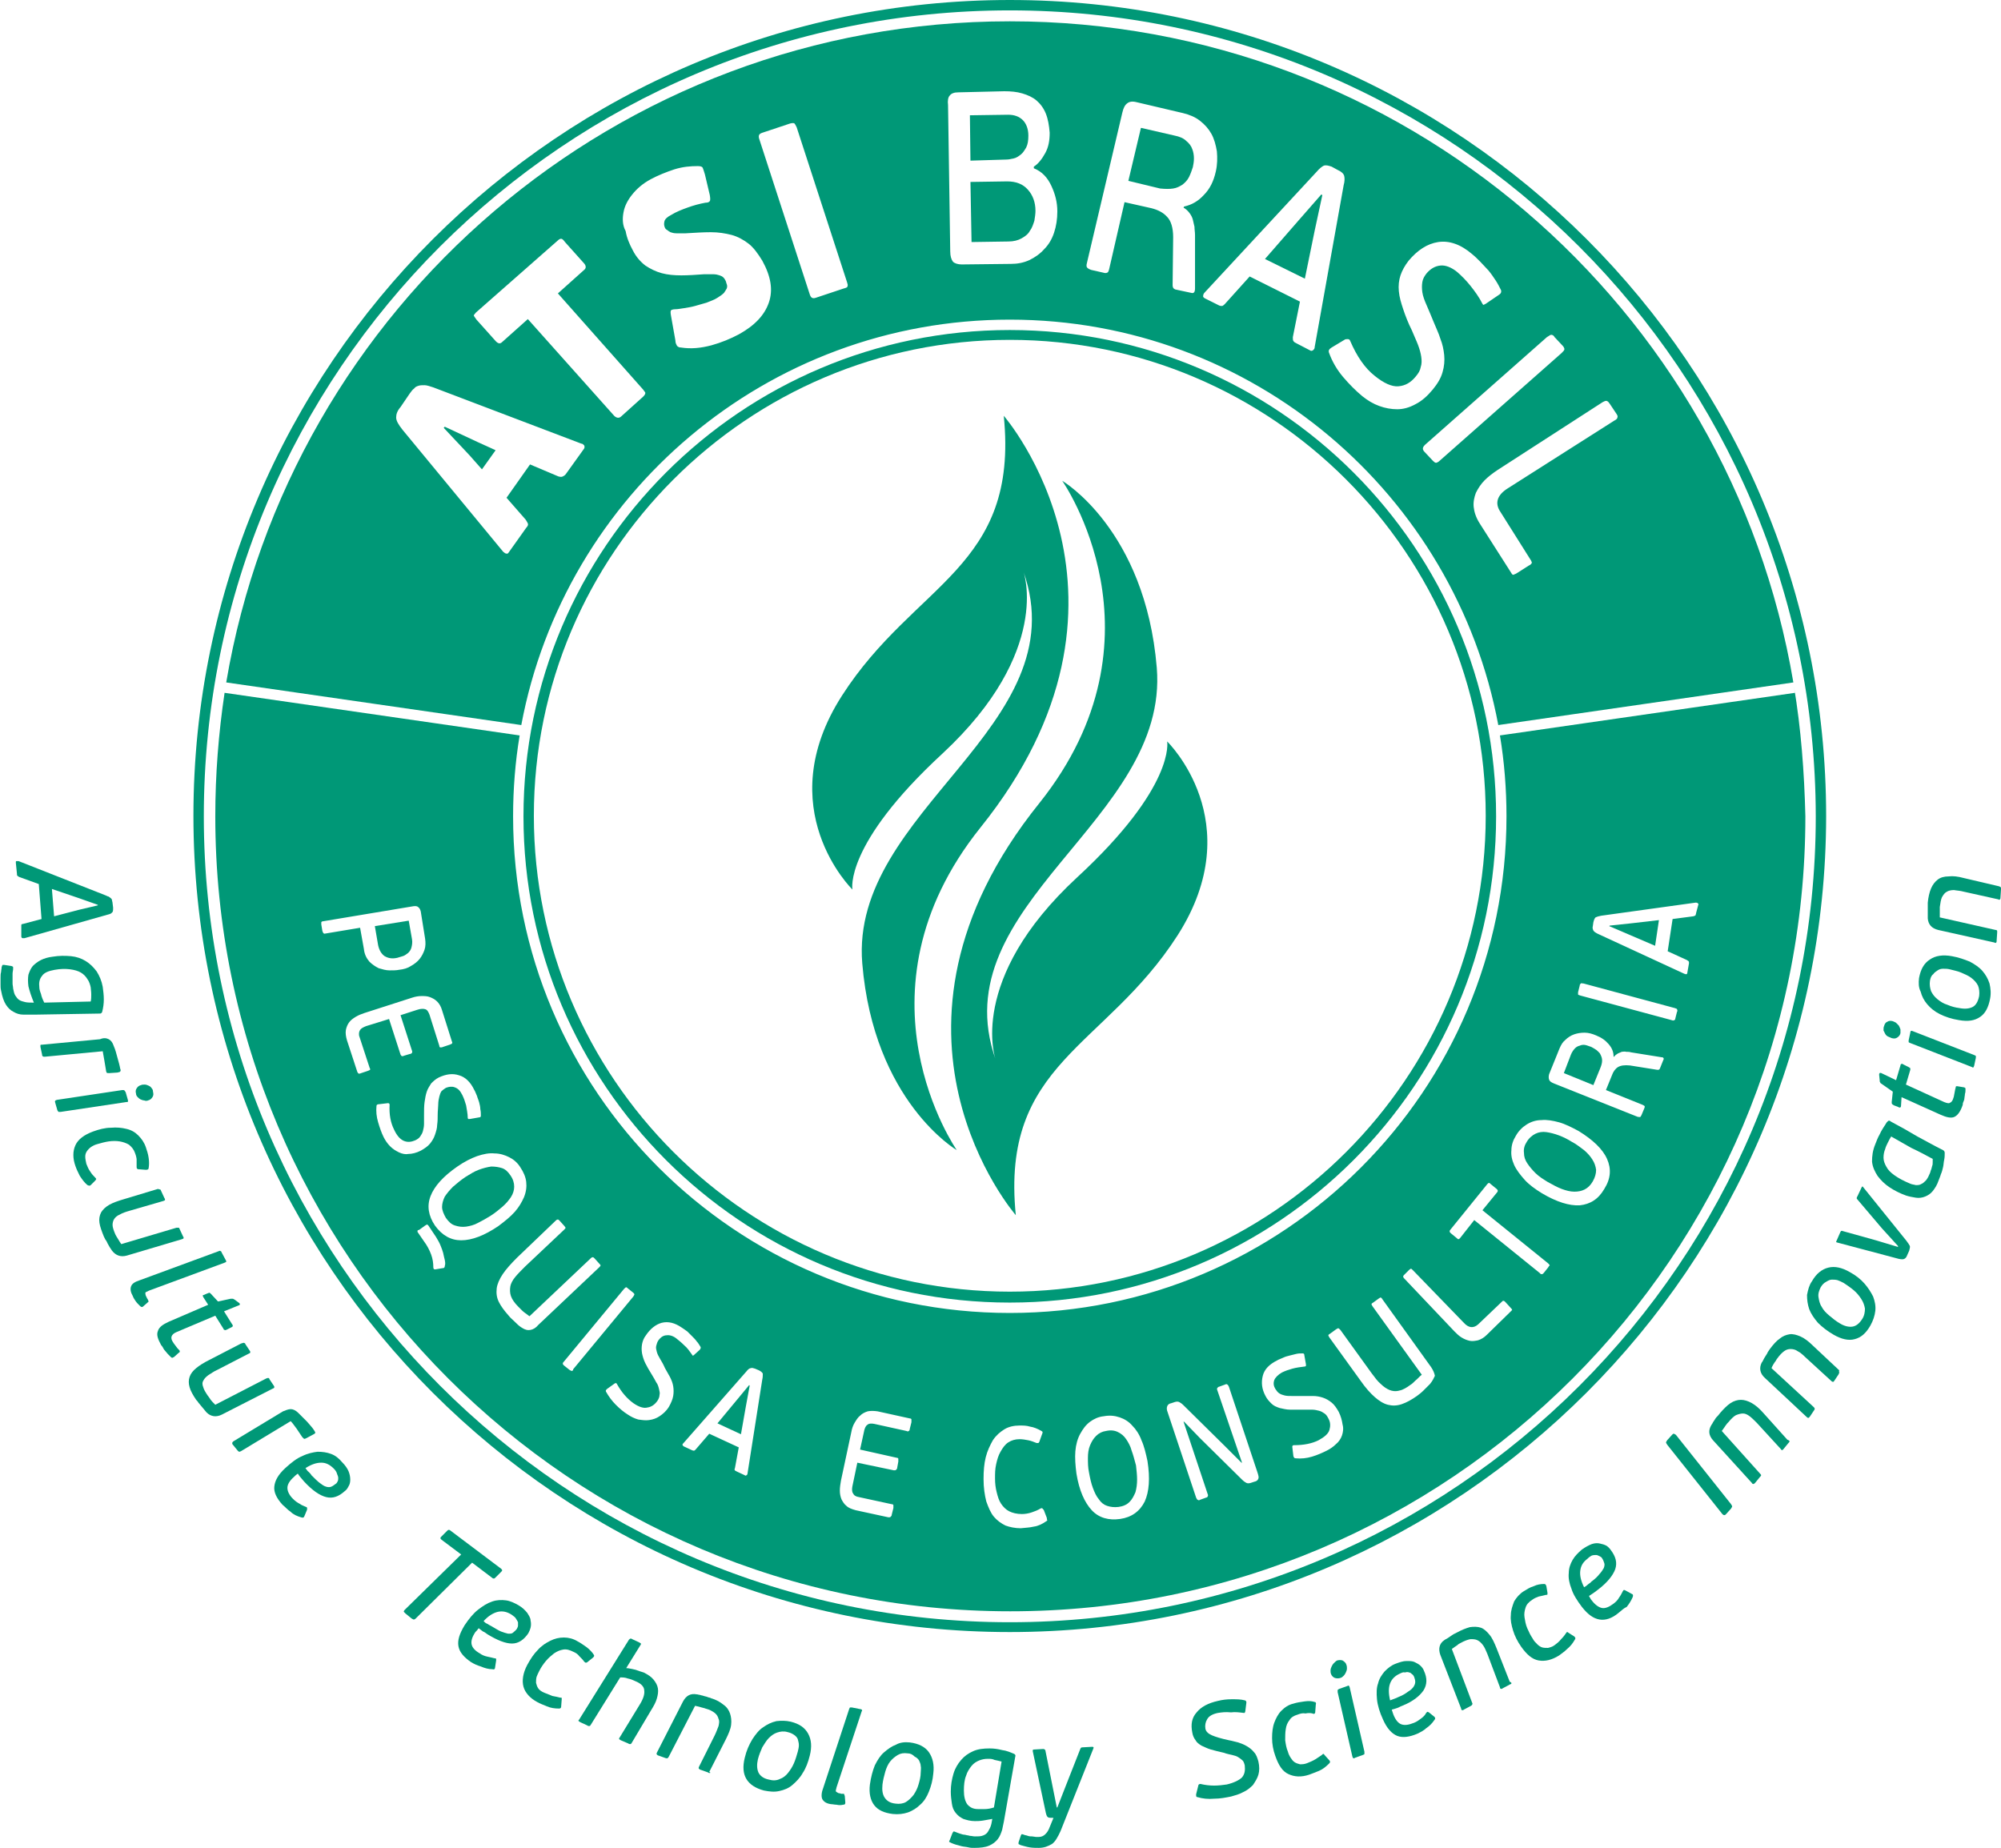 <?xml version="1.0" encoding="utf-8"?>
<!-- Generator: Adobe Illustrator 22.0.1, SVG Export Plug-In . SVG Version: 6.00 Build 0)  -->
<svg version="1.1" id="Layer_1" xmlns="http://www.w3.org/2000/svg" xmlns:xlink="http://www.w3.org/1999/xlink" x="0px" y="0px"
	 viewBox="0 0 366.2 338.2" style="enable-background:new 0 0 366.2 338.2;" xml:space="preserve">
<style type="text/css">
	.st0{fill:#009877;}
</style>
<g>
	<g id="XMLID_4_">
		<path id="XMLID_12_" class="st0" d="M194.4,88c0,0,15.2,8.9,17.3,34.2c2.3,28-39.5,43.3-29.5,71.7c0,0-5.3-14.6,14.9-33.3
			c18.1-16.7,16.5-24.9,16.5-24.9s15.2,14.7,1.9,35.5c-13.3,20.7-32.4,23.3-29.6,51.2c0,0-29.3-33.6,4.3-75.4
			C214.5,116.6,194.4,88,194.4,88z"/>
		<path id="XMLID_11_" class="st0" d="M175.1,210.5c0,0-15.2-8.9-17.3-34.2c-2.3-28,39.5-43.3,29.5-71.7c0,0,5.3,14.6-14.8,33.3
			c-18.1,16.7-16.5,24.9-16.5,24.9s-15.2-14.8-1.9-35.5c13.3-20.7,32.4-23.3,29.6-51.2c0,0,29.3,33.6-4.3,75.4
			C155.1,181.9,175.1,210.5,175.1,210.5z"/>
	</g>
	<g>
		<path class="st0" d="M214.7,34.5c0.7-0.1,1.2-0.4,1.7-0.7c0.5-0.4,0.9-0.8,1.2-1.4c0.3-0.6,0.5-1.2,0.7-1.8c0.1-0.5,0.2-1,0.2-1.6
			c0-0.6-0.1-1.2-0.3-1.7c-0.2-0.6-0.6-1.1-1.1-1.5c-0.5-0.5-1.2-0.8-2.2-1l-6.1-1.4l-2.3,9.7l5.8,1.4
			C213.3,34.6,214.1,34.6,214.7,34.5z"/>
		<polygon class="st0" points="294.6,169.4 294.5,169.5 298,171 302.9,173.1 303.6,168.4 298.4,169 		"/>
		<polygon class="st0" points="240.6,42.2 242,35.7 241.8,35.6 237.6,40.4 231.5,47.4 238.8,51 		"/>
		<path class="st0" d="M177.6,33.3l0.2,11l6.7-0.1c1,0,1.8-0.2,2.5-0.6c0.7-0.4,1.2-0.8,1.5-1.4c0.4-0.5,0.6-1.2,0.8-1.8
			c0.1-0.6,0.2-1.3,0.2-1.8c0-1.6-0.5-2.9-1.4-3.9c-0.9-1-2.1-1.5-3.8-1.5L177.6,33.3z"/>
		<path class="st0" d="M93.5,219.1c0.4-0.6,0.6-1.3,0.6-1.9c0-0.7-0.2-1.4-0.7-2.1c-0.4-0.6-0.9-1.1-1.5-1.3c-0.6-0.2-1.3-0.3-2-0.3
			c-0.7,0.1-1.5,0.3-2.3,0.6c-0.8,0.3-1.6,0.8-2.4,1.3c-0.9,0.6-1.6,1.2-2.3,1.8c-0.6,0.6-1.1,1.2-1.5,1.8c-0.3,0.6-0.5,1.3-0.5,1.9
			c0,0.6,0.3,1.3,0.7,2c0.5,0.7,1,1.2,1.7,1.4c0.6,0.2,1.3,0.3,2,0.2c0.7-0.1,1.5-0.3,2.2-0.7c0.8-0.4,1.5-0.8,2.3-1.3
			c0.8-0.5,1.5-1.1,2.1-1.6C92.6,220.3,93.1,219.7,93.5,219.1z"/>
		<path class="st0" d="M70.4,175c0.7,0.4,1.4,0.5,2.3,0.3c0.3-0.1,0.7-0.2,1-0.3c0.4-0.1,0.7-0.4,1-0.6c0.3-0.3,0.5-0.6,0.6-1
			c0.1-0.4,0.2-0.9,0.1-1.5l-0.6-3.4l-6.2,1l0.6,3.5C69.4,173.9,69.8,174.6,70.4,175z"/>
		<path class="st0" d="M207.1,265.5c-0.2-0.8-0.6-1.5-1-2.1c-0.4-0.6-0.9-1-1.5-1.3c-0.6-0.3-1.3-0.4-2.2-0.2
			c-0.7,0.1-1.3,0.4-1.8,0.9c-0.5,0.5-0.8,1-1.1,1.7c-0.3,0.7-0.4,1.5-0.4,2.3c0,0.9,0,1.8,0.2,2.7c0.2,1.1,0.4,2,0.7,2.8
			c0.3,0.8,0.6,1.5,1.1,2.1c0.4,0.6,0.9,1,1.5,1.2c0.6,0.2,1.3,0.3,2.1,0.2c0.8-0.1,1.5-0.4,2-0.9c0.5-0.5,0.8-1.1,1.1-1.8
			c0.2-0.7,0.3-1.5,0.3-2.3c0-0.8-0.1-1.7-0.2-2.6C207.6,267.1,207.4,266.3,207.1,265.5z"/>
		<polygon class="st0" points="88.2,85.9 90.7,82.4 87.4,80.9 81.4,78.1 81.2,78.3 85.9,83.3 		"/>
		<polygon class="st0" points="134.7,256.4 131.3,260.5 135.6,262.5 136.5,257.4 137.2,253.6 137.1,253.5 		"/>
		<path class="st0" d="M184.2,29.2c0.4,0,0.8-0.1,1.3-0.2c0.5-0.1,0.9-0.4,1.3-0.7c0.4-0.3,0.7-0.8,1-1.3c0.3-0.6,0.4-1.3,0.4-2.2
			c0-1.2-0.4-2.2-1-2.8c-0.7-0.7-1.6-1-2.7-1l-7,0.1l0.1,8.3L184.2,29.2z"/>
		<path class="st0" d="M289.9,210.5c-0.7-0.5-1.4-1.1-2.2-1.5c-0.8-0.5-1.6-0.9-2.4-1.2c-0.8-0.3-1.6-0.5-2.3-0.6
			c-0.7-0.1-1.4,0-2,0.3c-0.6,0.3-1.2,0.8-1.6,1.5c-0.4,0.6-0.6,1.3-0.5,2c0,0.7,0.2,1.3,0.6,1.9c0.4,0.6,0.9,1.2,1.5,1.8
			c0.6,0.6,1.4,1.1,2.2,1.6c0.9,0.5,1.8,1,2.6,1.3c0.8,0.3,1.6,0.5,2.3,0.5c0.7,0,1.3-0.1,1.9-0.4c0.6-0.3,1.1-0.8,1.5-1.5
			c0.4-0.7,0.6-1.4,0.6-2.1c-0.1-0.7-0.3-1.3-0.7-1.9C291.1,211.7,290.6,211.1,289.9,210.5z"/>
		<path class="st0" d="M292.2,192.2c-0.3-0.2-0.6-0.4-1-0.6c-0.3-0.1-0.6-0.2-0.9-0.3c-0.3-0.1-0.7-0.1-1,0c-0.3,0.1-0.7,0.2-1,0.5
			c-0.3,0.3-0.6,0.7-0.8,1.2l-1.3,3.4l5.4,2.2l1.3-3.2c0.2-0.5,0.3-0.9,0.3-1.3c0-0.4-0.1-0.7-0.3-1.1
			C292.8,192.7,292.5,192.5,292.2,192.2z"/>
		<g>
			<path class="st0" d="M95.4,132.7L95.4,132.7c7.9-42.2,44.9-74.2,89.4-74.2c44.5,0,81.5,32,89.4,74.2l0,0l54-7.8
				c-11.6-68.7-71.4-121-143.4-121c-72,0-131.8,52.3-143.4,121L95.4,132.7z M293.3,73.6c0.4-0.2,0.6-0.3,0.8-0.2
				c0.2,0.1,0.3,0.2,0.5,0.5l1.2,1.8c0.2,0.3,0.3,0.5,0.2,0.7c0,0.2-0.2,0.4-0.6,0.6l-19.5,12.4c-1.9,1.2-2.4,2.7-1.3,4.3l5.6,8.9
				c0.1,0.2,0.2,0.4,0.1,0.5c-0.1,0.1-0.2,0.3-0.5,0.4l-2.2,1.4c-0.3,0.2-0.5,0.2-0.6,0.3c-0.2,0-0.3-0.1-0.4-0.3l-5.8-9.1
				c-0.7-1.1-1-2.1-1.1-3c-0.1-0.9,0.1-1.8,0.4-2.6c0.4-0.8,0.9-1.6,1.6-2.3c0.7-0.7,1.5-1.3,2.4-1.9L293.3,73.6z M284,61.3
				c0.2,0,0.4,0.2,0.5,0.4l1.5,1.6c0.2,0.2,0.3,0.5,0.3,0.6c0,0.2-0.2,0.4-0.5,0.7l-22.3,19.7c-0.3,0.3-0.6,0.4-0.7,0.4
				c-0.2,0-0.4-0.2-0.6-0.4l-1.5-1.6c-0.2-0.2-0.3-0.4-0.3-0.6c0-0.2,0.1-0.4,0.4-0.7l22.3-19.7C283.6,61.4,283.8,61.2,284,61.3z
				 M247.1,62.4c1.2,2.8,2.7,5,4.5,6.4c1.6,1.3,3.1,2,4.3,1.9c1.3-0.1,2.3-0.7,3.2-1.8c0.5-0.6,0.8-1.1,0.9-1.7
				c0.2-0.6,0.2-1.2,0.1-1.9c-0.1-0.7-0.3-1.4-0.6-2.2c-0.3-0.8-0.7-1.6-1.1-2.6c-0.7-1.4-1.2-2.7-1.6-3.9c-0.4-1.2-0.7-2.2-0.8-3.3
				c-0.1-1,0-2,0.3-2.9c0.3-0.9,0.8-1.8,1.5-2.7c1.6-1.9,3.4-3.1,5.4-3.4c2-0.3,4.1,0.4,6.2,2.2c0.5,0.4,1,0.9,1.5,1.4
				c0.5,0.5,1,1.1,1.5,1.6c0.5,0.6,0.9,1.2,1.3,1.8c0.4,0.6,0.7,1.2,1,1.8c0.1,0.3,0,0.6-0.3,0.8l-2.5,1.7c-0.2,0.1-0.4,0.2-0.4,0.2
				c-0.1,0-0.1-0.1-0.2-0.2c-0.6-1.2-1.4-2.3-2.2-3.3c-0.8-1-1.6-1.8-2.4-2.5c-1.1-0.9-2.2-1.3-3.1-1.2c-1,0.1-1.8,0.6-2.5,1.4
				c-0.4,0.5-0.7,1-0.8,1.6c-0.1,0.6-0.1,1.2,0,1.9c0.1,0.7,0.4,1.5,0.8,2.4c0.4,0.9,0.8,1.9,1.3,3.1c0.4,1,0.9,2,1.2,3
				c0.4,1,0.6,2,0.7,3c0.1,1,0,2.1-0.3,3.1c-0.3,1.1-0.9,2.1-1.8,3.2c-1,1.2-2,2.1-3.2,2.7c-1.1,0.6-2.2,0.9-3.3,0.9
				c-1.1,0-2.2-0.2-3.3-0.6c-1.1-0.4-2.1-1-3.1-1.8c-1.2-1-2.4-2.2-3.5-3.5c-1.1-1.3-2-2.8-2.6-4.5c-0.1-0.3,0-0.6,0.5-0.9l2.5-1.5
				C246.8,62,247,62.1,247.1,62.4z M242.3,30.3c0.4-0.1,0.8,0,1.4,0.2l1.1,0.6c0.7,0.3,1.1,0.7,1.2,1.1c0.1,0.4,0.1,1-0.1,1.7
				l-5.3,29.6c0,0.3-0.1,0.4-0.3,0.6c-0.2,0.1-0.3,0.2-0.6,0l-2.5-1.3c-0.2-0.1-0.4-0.2-0.5-0.4c-0.1-0.1-0.1-0.4-0.1-0.7l1.3-6.5
				l-9.2-4.6l-4.5,5c-0.2,0.2-0.3,0.3-0.5,0.4c-0.2,0-0.4,0-0.6-0.1l-2.6-1.3c-0.2-0.1-0.4-0.3-0.3-0.5c0-0.2,0.1-0.4,0.3-0.6
				l20.4-22C241.5,30.8,241.9,30.5,242.3,30.3z M198.9,48.2l6.5-27.6c0.2-0.9,0.5-1.4,0.9-1.7c0.4-0.3,0.9-0.4,1.7-0.2l8.5,2
				c1.2,0.3,2.2,0.7,3.1,1.4c0.9,0.7,1.6,1.5,2.1,2.4c0.5,0.9,0.8,2,1,3.2c0.1,1.2,0.1,2.4-0.2,3.7c-0.4,1.8-1.1,3.2-2.2,4.3
				c-1,1.1-2.2,1.8-3.6,2.1l-0.1,0.2c0.5,0.3,0.8,0.6,1.1,1c0.3,0.4,0.5,0.8,0.6,1.2c0.1,0.4,0.2,0.9,0.3,1.3c0,0.5,0.1,1,0.1,1.5
				l0,9.8c0,0.2,0,0.3-0.1,0.6c-0.1,0.2-0.3,0.3-0.6,0.2l-2.8-0.6c-0.1,0-0.3-0.1-0.4-0.2c-0.1-0.1-0.2-0.3-0.2-0.6l0.1-8.8
				c0-1.7-0.4-3-1.1-3.7c-0.7-0.8-1.7-1.3-2.9-1.6l-4.9-1.1l-2.8,12.2c-0.1,0.4-0.2,0.7-0.4,0.7c-0.1,0.1-0.4,0.1-0.7,0l-2.2-0.5
				c-0.3-0.1-0.5-0.2-0.6-0.3C198.8,48.9,198.8,48.6,198.9,48.2z M173.8,17.5c0.3-0.4,0.8-0.6,1.6-0.6l8.4-0.2
				c1.2,0,2.3,0.1,3.3,0.4c1,0.3,1.9,0.7,2.6,1.3c0.7,0.6,1.3,1.4,1.7,2.4c0.4,1,0.6,2.2,0.7,3.5c0,1.4-0.2,2.6-0.8,3.7
				c-0.6,1.1-1.3,2-2.1,2.5l0,0.3c1.5,0.6,2.5,1.7,3.2,3.2c0.7,1.5,1.1,3,1.1,4.7c0,1.4-0.2,2.7-0.6,3.9c-0.4,1.2-1,2.2-1.8,3
				c-0.8,0.9-1.7,1.5-2.7,2c-1.1,0.5-2.2,0.7-3.4,0.7l-9,0.1c-0.7,0-1.3-0.2-1.6-0.5c-0.3-0.4-0.5-1-0.5-1.9l-0.4-26.8
				C173.4,18.5,173.5,17.8,173.8,17.5z M139.5,24.3l5.1-1.7c0.4-0.1,0.7-0.1,0.8,0c0.1,0.1,0.2,0.3,0.4,0.7l9.2,28.3
				c0.1,0.3,0.2,0.6,0.1,0.8c0,0.2-0.3,0.3-0.7,0.4l-5.1,1.7c-0.6,0.2-0.9,0-1.1-0.6l-9.2-28.3C138.7,24.8,138.9,24.5,139.5,24.3z
				 M114.1,38.9c0.2-1.2,0.8-2.3,1.6-3.3c0.8-1,1.9-2,3.4-2.8c1.3-0.7,2.8-1.3,4.3-1.8c1.6-0.5,3-0.6,4.3-0.6c0.5,0,0.8,0.1,0.9,0.3
				c0.1,0.2,0.2,0.6,0.4,1.2l0.9,3.8c0.1,0.6,0.1,1,0,1.1c-0.1,0.2-0.4,0.3-0.8,0.3c-1.1,0.2-2.2,0.5-3.3,0.9
				c-1.1,0.4-2.1,0.8-2.9,1.3c-0.8,0.4-1.2,0.8-1.3,1.2c-0.1,0.4-0.1,0.8,0.1,1.2c0.1,0.2,0.2,0.3,0.4,0.4c0.1,0.1,0.4,0.3,0.6,0.4
				c0.3,0.1,0.6,0.2,1.1,0.2c0.4,0,1,0,1.7,0c1.7-0.1,3.2-0.2,4.6-0.2c1.4,0,2.6,0.2,3.8,0.5c1.1,0.3,2.2,0.9,3.1,1.6
				c0.9,0.7,1.7,1.8,2.5,3.1c1.6,2.9,2,5.4,1.2,7.7c-0.8,2.3-2.6,4.2-5.5,5.8c-1.5,0.8-3.2,1.5-5,2c-1.9,0.5-3.7,0.7-5.6,0.4
				c-0.3,0-0.5-0.1-0.7-0.3c-0.1-0.2-0.3-0.5-0.3-1l-0.8-4.5c-0.1-0.5-0.1-0.9,0-1c0.1-0.1,0.4-0.2,0.8-0.2c0.4,0,0.9-0.1,1.6-0.2
				c0.6-0.1,1.3-0.2,2-0.4c0.7-0.2,1.4-0.4,2.1-0.6c0.7-0.3,1.4-0.5,2-0.9c0.5-0.3,0.9-0.6,1.2-0.9c0.2-0.3,0.4-0.6,0.5-0.8
				c0.1-0.3,0.1-0.5,0-0.8c-0.1-0.2-0.1-0.4-0.2-0.6c-0.1-0.2-0.2-0.4-0.4-0.6c-0.2-0.2-0.4-0.3-0.7-0.4c-0.3-0.1-0.7-0.2-1.1-0.2
				c-0.5,0-1.1,0-1.8,0c-1.4,0.1-2.8,0.2-4.1,0.2c-1.3,0-2.5-0.1-3.6-0.4c-1.1-0.3-2.1-0.8-3-1.4c-0.9-0.7-1.7-1.6-2.3-2.8
				c-0.6-1.1-1.1-2.3-1.3-3.5C113.9,41.2,113.9,40,114.1,38.9z M87.1,57.2L102.1,44c0.2-0.2,0.4-0.3,0.6-0.3c0.2,0,0.4,0.2,0.7,0.6
				l3.4,3.8c0.5,0.5,0.5,1,0.1,1.3l-4.8,4.3l15.6,17.6c0.2,0.3,0.4,0.5,0.4,0.6c0,0.2-0.1,0.4-0.4,0.7l-4,3.6
				c-0.4,0.4-0.9,0.3-1.3-0.1L96.6,58.4l-4.7,4.2c-0.4,0.4-0.8,0.3-1.3-0.3l-3.4-3.8c-0.3-0.4-0.5-0.7-0.5-0.8
				C86.8,57.6,86.9,57.4,87.1,57.2z M75,72c0.3-0.4,0.5-0.7,0.8-0.9c0.2-0.3,0.5-0.4,0.8-0.5c0.3-0.1,0.7-0.1,1.1-0.1
				c0.4,0,1,0.2,1.6,0.4l27.1,10.3c0.2,0,0.3,0.1,0.5,0.3c0.1,0.2,0.1,0.4,0,0.6l-3.3,4.6c-0.2,0.3-0.4,0.4-0.6,0.5
				c-0.2,0.1-0.4,0.1-0.8,0L97,85l-4.3,6.1l3.5,4c0.2,0.3,0.3,0.5,0.4,0.7c0.1,0.2,0,0.5-0.3,0.8l-3.2,4.5c-0.1,0.2-0.3,0.3-0.5,0.2
				c-0.2,0-0.3-0.2-0.5-0.3L73.7,78.7c-0.8-1-1.2-1.7-1.2-2.3c0-0.6,0.2-1.2,0.8-1.9L75,72z"/>
			<path class="st0" d="M328.3,125.6l0.2,1.2l-54,7.8h0c0.8,4.8,1.2,9.8,1.2,14.8c0,50.2-40.7,90.9-90.9,90.9
				c-50.2,0-90.9-40.7-90.9-90.9c0-5,0.4-10,1.2-14.8h0l-54-7.8c-1.1,7.4-1.7,14.9-1.7,22.6c0,80.3,65.1,145.5,145.5,145.5
				s145.5-65.1,145.5-145.5C330.2,141.3,329.6,133.3,328.3,125.6z M59.2,170.8c-0.1-0.1-0.1-0.2-0.2-0.4l-0.2-1.2c0-0.2,0-0.3,0-0.4
				c0-0.1,0.2-0.2,0.4-0.2l16.2-2.7c0.5-0.1,0.9-0.1,1.1,0.1c0.2,0.1,0.4,0.4,0.5,0.8l0.8,5c0.1,0.7,0.1,1.4-0.1,2
				c-0.2,0.6-0.5,1.2-0.9,1.7c-0.4,0.5-0.9,0.9-1.6,1.3c-0.6,0.4-1.3,0.6-2.2,0.7c-0.5,0.1-1,0.1-1.7,0.1c-0.7,0-1.3-0.2-2-0.4
				c-0.6-0.3-1.2-0.7-1.7-1.2c-0.5-0.6-0.9-1.3-1-2.3l-0.7-3.9l-6.6,1.1C59.5,170.9,59.3,170.9,59.2,170.8z M67.7,195.8
				c-0.1,0.1-0.2,0.1-0.4,0.2l-1.2,0.4c-0.2,0.1-0.3,0.1-0.4,0.1c-0.1,0-0.2-0.1-0.3-0.3l-1.9-5.8c-0.2-0.7-0.3-1.3-0.2-1.9
				c0.1-0.5,0.3-1,0.6-1.4c0.3-0.4,0.7-0.7,1.2-1c0.5-0.3,1-0.5,1.6-0.7l8.7-2.8c0.6-0.2,1.2-0.3,1.7-0.3c0.6,0,1.1,0,1.6,0.2
				c0.5,0.2,0.9,0.4,1.3,0.8c0.4,0.4,0.7,0.9,0.9,1.6l1.8,5.7c0.1,0.2,0.1,0.3,0,0.4c-0.1,0.1-0.2,0.1-0.4,0.2l-1.2,0.4
				c-0.2,0.1-0.4,0.1-0.5,0.1c-0.1,0-0.2-0.1-0.2-0.3l-1.8-5.7c-0.2-0.5-0.4-0.9-0.8-1c-0.3-0.1-0.8-0.1-1.4,0.1l-3.1,1l2.1,6.5
				c0.1,0.2,0,0.3,0,0.4c-0.1,0.1-0.2,0.2-0.4,0.2l-1,0.3c-0.2,0.1-0.3,0.1-0.4,0.1c-0.1,0-0.2-0.1-0.3-0.3l-2.1-6.5l-4.2,1.3
				c-0.5,0.2-0.9,0.4-1.1,0.7c-0.2,0.3-0.3,0.8-0.1,1.3l1.9,5.8C67.8,195.6,67.8,195.7,67.7,195.8z M73,210.9
				c-0.6-0.3-1.1-0.6-1.6-1.1c-0.5-0.5-0.9-1.1-1.2-1.7c-0.4-0.8-0.7-1.7-1-2.7c-0.3-1-0.4-2-0.3-3c0-0.2,0.2-0.3,0.4-0.3l1.7-0.2
				c0.2,0,0.3,0.1,0.3,0.3c-0.1,1.8,0.2,3.3,0.8,4.5c0.5,1.1,1.1,1.8,1.8,2.1c0.7,0.3,1.4,0.2,2.1-0.1c0.4-0.2,0.7-0.4,0.9-0.7
				c0.2-0.3,0.4-0.6,0.5-1c0.1-0.4,0.2-0.8,0.2-1.3c0-0.5,0-1,0-1.6c0-0.9,0-1.7,0.1-2.4c0.1-0.7,0.2-1.3,0.4-1.9
				c0.2-0.6,0.5-1,0.8-1.5c0.4-0.4,0.8-0.8,1.4-1.1c1.3-0.6,2.5-0.8,3.7-0.4c1.1,0.3,2.1,1.2,2.8,2.7c0.2,0.3,0.3,0.7,0.5,1.1
				c0.1,0.4,0.3,0.8,0.4,1.2c0.1,0.4,0.2,0.8,0.2,1.2c0.1,0.4,0.1,0.8,0.1,1.2c0,0.2-0.1,0.3-0.3,0.3l-1.7,0.3c-0.1,0-0.2,0-0.3,0
				c0,0-0.1-0.1-0.1-0.2c0-0.8-0.2-1.6-0.3-2.3c-0.2-0.7-0.4-1.3-0.7-1.9c-0.4-0.8-0.8-1.2-1.4-1.4c-0.5-0.2-1.1-0.1-1.6,0.1
				c-0.3,0.2-0.6,0.4-0.8,0.6c-0.2,0.3-0.3,0.6-0.4,1c-0.1,0.4-0.2,0.9-0.2,1.4c0,0.5-0.1,1.2-0.1,1.9c0,0.6,0,1.2-0.1,1.9
				c0,0.6-0.2,1.2-0.4,1.8c-0.2,0.6-0.5,1.1-0.9,1.6c-0.4,0.5-1,0.9-1.7,1.3c-0.8,0.4-1.6,0.6-2.3,0.6
				C74.3,211.3,73.6,211.2,73,210.9z M81.4,231.7c0,0.2-0.1,0.3-0.1,0.3c-0.1,0.1-0.2,0.1-0.3,0.1l-1.2,0.2
				c-0.4,0.1-0.5-0.1-0.5-0.4c0-0.7-0.1-1.5-0.4-2.3c-0.3-0.8-0.7-1.6-1.3-2.4l-1.1-1.6c-0.1-0.1-0.1-0.2-0.1-0.3
				c0-0.1,0.1-0.2,0.3-0.2l1.1-0.8c0.1-0.1,0.3-0.1,0.3-0.2c0.1,0,0.2,0.1,0.3,0.2l1.4,2.1c0.3,0.5,0.6,1,0.8,1.5
				c0.2,0.5,0.4,1,0.5,1.4c0.1,0.5,0.2,0.9,0.3,1.3C81.5,231.1,81.5,231.4,81.4,231.7z M79.6,224.3c-1.2-1.8-1.5-3.6-0.8-5.4
				c0.7-1.8,2.3-3.6,4.9-5.4c1.3-0.9,2.5-1.5,3.6-1.9c1.2-0.4,2.2-0.6,3.2-0.5c1,0,1.9,0.3,2.7,0.7c0.8,0.4,1.5,1,2,1.8
				c0.6,0.9,1,1.8,1.1,2.7c0.1,0.9,0,1.8-0.4,2.8c-0.4,0.9-0.9,1.8-1.7,2.7c-0.8,0.9-1.8,1.7-3,2.6c-2.5,1.7-4.8,2.6-6.8,2.6
				C82.5,227,80.9,226.1,79.6,224.3z M97.1,243.4c-0.5,0.1-1,0-1.6-0.4c-0.5-0.3-0.9-0.7-1.3-1.1c-0.4-0.4-0.8-0.7-1.1-1.1
				c-0.8-0.9-1.4-1.7-1.8-2.5c-0.4-0.8-0.5-1.6-0.4-2.5c0.1-0.8,0.5-1.7,1.1-2.6c0.6-0.9,1.5-1.9,2.6-3l7.1-6.8
				c0.2-0.2,0.3-0.2,0.4-0.2c0.1,0,0.2,0.1,0.3,0.2l0.9,1c0.1,0.1,0.2,0.3,0.2,0.3c0,0.1-0.1,0.2-0.3,0.4l-7.1,6.7
				c-0.7,0.7-1.3,1.3-1.8,1.9c-0.5,0.6-0.8,1.2-0.9,1.7c-0.1,0.6-0.1,1.2,0.1,1.8c0.2,0.6,0.7,1.3,1.3,1.9c0.2,0.2,0.4,0.4,0.8,0.8
				c0.3,0.3,0.8,0.6,1.3,1l11.2-10.6c0.2-0.2,0.3-0.2,0.4-0.2c0.1,0,0.2,0.1,0.3,0.2l0.9,1c0.1,0.1,0.2,0.2,0.2,0.3
				c0,0.1-0.1,0.2-0.3,0.4l-11.1,10.5C98.1,243,97.6,243.3,97.1,243.4z M104.6,250.9c-0.1,0-0.2-0.1-0.4-0.2l-1-0.8
				c-0.1-0.1-0.2-0.2-0.2-0.3c0-0.1,0-0.2,0.2-0.4l11-13.3c0.2-0.2,0.3-0.3,0.4-0.3c0.1,0,0.2,0.1,0.3,0.2l1,0.8
				c0.1,0.1,0.2,0.2,0.2,0.3c0,0.1-0.1,0.2-0.2,0.4l-11,13.3C104.9,250.9,104.7,250.9,104.6,250.9z M120.2,247.4
				c0.1,0.4,0.3,0.8,0.6,1.3c0.3,0.5,0.6,1,0.9,1.7c0.3,0.5,0.6,1.1,0.9,1.6c0.3,0.6,0.5,1.1,0.6,1.7c0.1,0.6,0.1,1.2,0,1.8
				c-0.1,0.6-0.4,1.3-0.8,2c-0.5,0.8-1.1,1.3-1.7,1.7c-0.6,0.4-1.2,0.6-1.9,0.7c-0.6,0.1-1.3,0-2-0.1c-0.7-0.2-1.3-0.5-1.9-0.9
				c-0.8-0.5-1.5-1.1-2.2-1.8c-0.7-0.7-1.3-1.5-1.8-2.4c-0.1-0.2,0-0.3,0.2-0.5l1.4-1c0.2-0.1,0.3-0.1,0.4,0.1
				c0.9,1.6,1.9,2.7,3,3.5c1,0.7,1.9,1,2.6,0.8c0.7-0.1,1.3-0.5,1.8-1.2c0.2-0.3,0.4-0.7,0.4-1.1c0.1-0.3,0-0.7-0.1-1.1
				c-0.1-0.4-0.2-0.8-0.5-1.2c-0.2-0.4-0.5-0.9-0.8-1.4c-0.5-0.8-0.9-1.5-1.2-2.1c-0.3-0.6-0.5-1.3-0.6-1.8c-0.1-0.6-0.1-1.1,0-1.7
				c0.1-0.5,0.3-1.1,0.7-1.6c0.8-1.2,1.8-2,2.9-2.3c1.2-0.3,2.4,0,3.7,0.9c0.3,0.2,0.6,0.4,1,0.7c0.3,0.3,0.6,0.6,0.9,0.9
				c0.3,0.3,0.6,0.6,0.8,0.9c0.3,0.3,0.5,0.7,0.7,1c0.1,0.2,0,0.3-0.1,0.5L127,248c-0.1,0.1-0.2,0.1-0.2,0.1c0,0-0.1,0-0.1-0.1
				c-0.5-0.7-0.9-1.3-1.5-1.8c-0.5-0.5-1-0.9-1.5-1.3c-0.7-0.5-1.3-0.6-1.9-0.5c-0.6,0.1-1,0.5-1.3,0.9c-0.2,0.3-0.3,0.6-0.4,1
				C120,246.7,120.1,247,120.2,247.4z M139.5,252.5l-2.7,17.2c0,0.1-0.1,0.3-0.2,0.3c-0.1,0.1-0.2,0.1-0.3,0l-1.5-0.7
				c-0.1-0.1-0.3-0.1-0.3-0.2c-0.1-0.1-0.1-0.2,0-0.4l0.7-3.8l-5.4-2.5l-2.5,2.9c-0.1,0.1-0.2,0.2-0.3,0.2c-0.1,0-0.2,0-0.4-0.1
				l-1.5-0.7c-0.1-0.1-0.2-0.2-0.2-0.3c0-0.1,0.1-0.2,0.2-0.3l11.5-13.1c0.3-0.4,0.6-0.6,0.8-0.6c0.2-0.1,0.5,0,0.8,0.1l0.7,0.3
				c0.4,0.2,0.6,0.4,0.7,0.6C139.6,251.7,139.6,252.1,139.5,252.5z M166.8,260.3l-0.3,1.2c0,0.2-0.1,0.4-0.2,0.4
				c-0.1,0.1-0.2,0.1-0.4,0l-5.9-1.3c-0.5-0.1-1-0.1-1.3,0.2c-0.3,0.2-0.5,0.7-0.6,1.3l-0.7,3.2l6.7,1.5c0.2,0,0.3,0.1,0.3,0.2
				c0,0.1,0,0.3,0,0.5l-0.2,1.1c0,0.2-0.1,0.3-0.2,0.4c-0.1,0.1-0.2,0.1-0.4,0.1l-6.7-1.4l-0.9,4.3c-0.1,0.5-0.1,1,0.1,1.3
				c0.2,0.4,0.5,0.6,1.1,0.7l6,1.3c0.2,0,0.3,0.1,0.3,0.2c0,0.1,0,0.3,0,0.5l-0.3,1.2c0,0.2-0.1,0.3-0.2,0.4
				c-0.1,0.1-0.2,0.1-0.4,0.1l-6-1.3c-0.7-0.2-1.3-0.4-1.7-0.8c-0.4-0.3-0.7-0.8-0.9-1.2c-0.2-0.5-0.3-1-0.3-1.6
				c0-0.6,0.1-1.2,0.2-1.8l1.9-8.9c0.1-0.6,0.3-1.2,0.6-1.7c0.3-0.5,0.6-1,1-1.3c0.4-0.4,0.8-0.6,1.4-0.8c0.5-0.1,1.1-0.1,1.8,0
				l5.9,1.3c0.2,0,0.3,0.1,0.3,0.2C166.8,260,166.8,260.1,166.8,260.3z M191.5,278.4c-0.7,0.5-1.5,0.9-2.3,1
				c-0.8,0.2-1.6,0.2-2.4,0.3c-1,0-2-0.2-2.8-0.5c-0.8-0.4-1.5-0.9-2.1-1.6c-0.6-0.7-1-1.7-1.4-2.8c-0.3-1.2-0.5-2.5-0.5-4.1
				c0-1.5,0.1-2.8,0.4-4c0.3-1.2,0.8-2.2,1.3-3.1c0.6-0.9,1.3-1.5,2.1-2c0.8-0.5,1.8-0.7,2.8-0.7c0.6,0,1.3,0,1.9,0.2
				c0.7,0.1,1.4,0.4,2.1,0.8c0.1,0.1,0.2,0.1,0.2,0.2c0,0.1,0,0.2-0.1,0.4l-0.5,1.4c-0.1,0.1-0.1,0.2-0.2,0.2c-0.1,0-0.1,0-0.3,0
				c-0.5-0.2-1-0.4-1.5-0.5c-0.5-0.1-1.1-0.2-1.6-0.2c-0.8,0-1.5,0.2-2.1,0.6c-0.6,0.4-1,1-1.4,1.7c-0.4,0.7-0.6,1.4-0.8,2.3
				c-0.2,0.9-0.2,1.7-0.2,2.6c0,0.9,0.1,1.7,0.3,2.5c0.2,0.8,0.4,1.5,0.8,2.1c0.4,0.6,0.9,1.1,1.5,1.4c0.6,0.3,1.4,0.5,2.3,0.5
				c0.6,0,1.2-0.1,1.8-0.3c0.6-0.2,1.1-0.4,1.6-0.7c0.2-0.1,0.3-0.1,0.4,0c0.1,0.1,0.1,0.2,0.2,0.2l0.5,1.3c0.1,0.2,0.1,0.4,0.1,0.5
				C191.7,278.2,191.7,278.3,191.5,278.4z M209.5,274.8c-0.9,1.8-2.4,2.9-4.5,3.2c-2.1,0.3-3.9-0.2-5.2-1.6
				c-1.3-1.4-2.3-3.6-2.8-6.7c-0.2-1.5-0.3-2.9-0.2-4.1c0.1-1.2,0.4-2.3,0.9-3.2c0.5-0.9,1-1.6,1.8-2.2c0.7-0.5,1.5-0.9,2.5-1
				c1.1-0.2,2-0.1,2.9,0.2c0.9,0.3,1.7,0.8,2.3,1.5c0.7,0.7,1.3,1.6,1.7,2.7c0.5,1.1,0.8,2.4,1.1,3.8
				C210.5,270.6,210.3,273,209.5,274.8z M230.3,270.6c-0.1,0.3-0.3,0.5-0.8,0.6l-0.6,0.2c-0.3,0.1-0.6,0.1-0.8,0
				c-0.2-0.1-0.5-0.3-0.8-0.6l-7.7-7.6l-2.9-3l-0.1,0l4.4,13.2c0.1,0.2,0.1,0.4,0,0.5c0,0.1-0.2,0.2-0.3,0.2l-1.1,0.4
				c-0.1,0.1-0.3,0.1-0.4,0c-0.1,0-0.2-0.2-0.3-0.4l-5.2-15.6c-0.2-0.5-0.2-0.8-0.1-1.1c0.1-0.3,0.3-0.5,0.8-0.6l0.6-0.2
				c0.3-0.1,0.6-0.1,0.8,0c0.2,0.1,0.5,0.3,0.8,0.6l7.6,7.5l3,3l0.1,0l-4.5-13.2c-0.1-0.2-0.1-0.4,0-0.5c0.1-0.1,0.2-0.2,0.3-0.2
				l1.1-0.4c0.2-0.1,0.3-0.1,0.4,0c0.1,0,0.2,0.2,0.3,0.4l5.2,15.6C230.3,270,230.4,270.4,230.3,270.6z M245.6,262.7
				c-0.2,0.6-0.6,1.2-1.1,1.6c-0.5,0.5-1.1,0.9-1.7,1.2c-0.8,0.4-1.7,0.8-2.7,1.1c-1,0.3-2,0.4-3,0.3c-0.2,0-0.3-0.1-0.4-0.4
				l-0.2-1.7c0-0.2,0.1-0.3,0.3-0.3c1.8,0,3.3-0.3,4.5-0.9c1.1-0.6,1.8-1.2,2-1.9c0.2-0.7,0.2-1.4-0.2-2.1c-0.2-0.4-0.4-0.7-0.7-0.9
				c-0.3-0.2-0.6-0.4-1-0.5c-0.4-0.1-0.8-0.2-1.3-0.2c-0.5,0-1,0-1.6,0c-0.9,0-1.7,0-2.4,0c-0.7,0-1.4-0.2-1.9-0.3
				c-0.6-0.2-1.1-0.4-1.5-0.8c-0.4-0.4-0.8-0.8-1.1-1.4c-0.7-1.3-0.8-2.5-0.5-3.7c0.3-1.2,1.2-2.1,2.6-2.8c0.3-0.2,0.7-0.3,1.1-0.5
				c0.4-0.2,0.8-0.3,1.2-0.4c0.4-0.1,0.8-0.2,1.2-0.3c0.4-0.1,0.8-0.1,1.2-0.1c0.2,0,0.3,0.1,0.3,0.3l0.3,1.7c0,0.1,0,0.2,0,0.3
				c0,0-0.1,0.1-0.2,0.1c-0.8,0.1-1.6,0.2-2.3,0.4c-0.7,0.2-1.3,0.4-1.9,0.7c-0.7,0.4-1.2,0.9-1.4,1.4c-0.2,0.6-0.1,1.1,0.2,1.6
				c0.2,0.3,0.4,0.6,0.7,0.8c0.3,0.2,0.6,0.3,1,0.4c0.4,0.1,0.9,0.1,1.4,0.1c0.5,0,1.2,0,1.9,0c0.6,0,1.2,0,1.9,0
				c0.6,0,1.2,0.1,1.8,0.3c0.6,0.2,1.1,0.5,1.6,0.9c0.5,0.4,0.9,1,1.3,1.7c0.4,0.8,0.6,1.6,0.7,2.3
				C245.9,261.4,245.8,262.1,245.6,262.7z M261.7,253.3c-0.4,0.4-0.8,0.8-1.2,1.2c-0.4,0.4-0.8,0.7-1.2,1c-1,0.7-1.9,1.2-2.8,1.5
				c-0.9,0.3-1.7,0.3-2.5,0.1c-0.8-0.2-1.6-0.7-2.4-1.4c-0.8-0.7-1.7-1.7-2.6-3l-5.7-7.9c-0.1-0.2-0.2-0.3-0.2-0.4
				c0-0.1,0.1-0.2,0.3-0.3l1.1-0.8c0.2-0.1,0.3-0.2,0.4-0.2c0.1,0,0.2,0.1,0.4,0.3l5.7,7.9c0.6,0.8,1.1,1.5,1.7,2
				c0.5,0.5,1.1,0.9,1.6,1.1c0.5,0.2,1.1,0.3,1.8,0.1c0.6-0.1,1.3-0.5,2.1-1.1c0.2-0.1,0.5-0.4,0.8-0.7c0.4-0.3,0.7-0.7,1.2-1.1
				l-9-12.5c-0.1-0.2-0.2-0.3-0.2-0.4c0-0.1,0.1-0.2,0.3-0.3l1.1-0.8c0.2-0.1,0.3-0.2,0.3-0.1c0.1,0,0.2,0.1,0.3,0.3l8.9,12.4
				c0.4,0.6,0.6,1.1,0.7,1.6C262.4,252.2,262.2,252.7,261.7,253.3z M276.6,239.9l-4.5,4.4c-0.5,0.5-1,0.8-1.6,1
				c-0.5,0.1-1,0.2-1.5,0.1c-0.5-0.1-1-0.3-1.5-0.6c-0.5-0.3-0.9-0.7-1.3-1.1L257,234c-0.2-0.2-0.2-0.3-0.2-0.4
				c0-0.1,0.1-0.2,0.2-0.3l0.9-0.9c0.1-0.1,0.3-0.2,0.3-0.2c0.1,0,0.2,0.1,0.4,0.3l9.3,9.6c0.9,1,1.8,1,2.6,0.3l4.4-4.2
				c0.1-0.1,0.2-0.2,0.3-0.1c0.1,0,0.2,0.1,0.3,0.2l1,1.1c0.1,0.1,0.2,0.2,0.2,0.3C276.8,239.7,276.7,239.8,276.6,239.9z M283.3,232
				l-0.8,1c-0.1,0.1-0.2,0.2-0.3,0.2c-0.1,0-0.3,0-0.4-0.2l-12-9.7l-2.6,3.3c-0.1,0.1-0.2,0.2-0.3,0.2c-0.1,0-0.2-0.1-0.3-0.2
				l-1.1-0.9c-0.1-0.1-0.2-0.2-0.2-0.3c0-0.1,0-0.2,0.1-0.3l6.8-8.4c0.1-0.1,0.2-0.2,0.3-0.2c0.1,0,0.2,0.1,0.3,0.2l1.1,0.9
				c0.1,0.1,0.2,0.2,0.2,0.3c0,0.1,0,0.2-0.1,0.3l-2.7,3.3l12,9.7c0.2,0.2,0.3,0.3,0.3,0.4C283.5,231.7,283.4,231.8,283.3,232z
				 M293.6,217.6c-1.1,1.9-2.6,2.8-4.5,3c-1.9,0.1-4.2-0.6-6.9-2.2c-1.3-0.8-2.4-1.6-3.2-2.5c-0.8-0.9-1.5-1.8-1.9-2.7
				c-0.4-0.9-0.6-1.8-0.5-2.7c0-0.9,0.3-1.8,0.8-2.6c0.5-0.9,1.2-1.6,2-2.1c0.8-0.5,1.7-0.8,2.7-0.8c1-0.1,2.1,0.1,3.2,0.4
				c1.1,0.3,2.3,0.9,3.6,1.6c2.6,1.6,4.4,3.3,5.2,5.1C294.9,213.9,294.8,215.7,293.6,217.6z M304.4,194l-0.6,1.5
				c0,0.1-0.1,0.1-0.1,0.2c-0.1,0.1-0.2,0.1-0.4,0.1l-5-0.8c-1-0.1-1.7,0-2.2,0.3c-0.5,0.3-0.9,0.9-1.1,1.5l-1.1,2.7l6.7,2.7
				c0.2,0.1,0.4,0.2,0.4,0.3c0,0.1,0,0.2-0.1,0.4l-0.5,1.2c-0.1,0.1-0.1,0.3-0.2,0.3c-0.1,0.1-0.3,0-0.5,0l-15.3-6.1
				c-0.5-0.2-0.8-0.4-0.9-0.7c-0.1-0.3-0.1-0.6,0-1l1.9-4.7c0.3-0.7,0.6-1.2,1.1-1.6c0.4-0.4,1-0.8,1.6-1c0.6-0.2,1.2-0.3,1.9-0.3
				c0.7,0,1.4,0.2,2.1,0.5c1,0.4,1.7,0.9,2.3,1.6c0.6,0.7,0.9,1.4,0.9,2.3l0.1,0c0.2-0.3,0.4-0.4,0.7-0.6c0.2-0.1,0.5-0.2,0.7-0.3
				c0.3,0,0.5-0.1,0.8,0c0.3,0,0.6,0,0.9,0.1l5.6,0.9c0.1,0,0.2,0,0.3,0.1C304.5,193.7,304.5,193.9,304.4,194z M306.9,185.2
				l-0.3,1.2c0,0.2-0.1,0.3-0.2,0.3c-0.1,0.1-0.2,0.1-0.5,0l-16.7-4.5c-0.2-0.1-0.4-0.1-0.4-0.2c0-0.1,0-0.2,0-0.4l0.3-1.2
				c0-0.2,0.1-0.3,0.2-0.4c0.1-0.1,0.2,0,0.5,0l16.7,4.5c0.2,0.1,0.4,0.1,0.4,0.2C307,184.9,307,185.1,306.9,185.2z M310.4,167.1
				c0,0.2-0.1,0.3-0.1,0.4c0,0.1-0.2,0.1-0.4,0.2l-3.8,0.5l-0.9,5.9l3.5,1.6c0.1,0.1,0.2,0.1,0.3,0.2c0.1,0.1,0.1,0.2,0.1,0.4
				l-0.3,1.7c0,0.2-0.1,0.3-0.2,0.3c-0.1,0-0.2,0-0.4-0.1l-15.8-7.3c-0.4-0.2-0.7-0.4-0.8-0.6c-0.1-0.2-0.2-0.5-0.1-0.8l0.1-0.7
				c0.1-0.4,0.2-0.7,0.4-0.9c0.2-0.1,0.5-0.2,1-0.3l17.3-2.4c0.1,0,0.3,0,0.4,0.1c0.1,0.1,0.2,0.2,0.1,0.3L310.4,167.1z"/>
		</g>
	</g>
	<path class="st0" d="M184.8,298.7c-82.4,0-149.4-67-149.4-149.4C35.4,67,102.4,0,184.8,0c82.4,0,149.4,67,149.4,149.4
		C334.1,231.7,267.1,298.7,184.8,298.7z M184.8,1.9C103.4,1.9,37.3,68,37.3,149.4c0,81.3,66.2,147.5,147.5,147.5
		c81.3,0,147.5-66.2,147.5-147.5C332.2,68,266.1,1.9,184.8,1.9z"/>
	<path class="st0" d="M184.8,238.4c-49.1,0-89-39.9-89-89s39.9-89,89-89c49.1,0,89,39.9,89,89S233.9,238.4,184.8,238.4z M184.8,62.2
		c-48,0-87.1,39.1-87.1,87.1c0,48,39.1,87.1,87.1,87.1c48,0,87.1-39.1,87.1-87.1C271.9,101.3,232.8,62.2,184.8,62.2z"/>
	<g>
		<path class="st0" d="M3.9,169.7c0-0.2,0-0.3,0-0.4c0-0.1,0.1-0.2,0.3-0.2l3.4-0.9l-0.5-6.4l-3.6-1.3c-0.1-0.1-0.2-0.1-0.3-0.2
			c-0.1-0.1-0.1-0.2-0.1-0.4l-0.2-2c0-0.2,0-0.3,0.1-0.3c0.1,0,0.2,0,0.4,0l16,6.3c0.2,0.1,0.4,0.2,0.5,0.2c0.1,0.1,0.3,0.2,0.4,0.3
			c0.1,0.1,0.2,0.2,0.2,0.4c0,0.1,0.1,0.3,0.1,0.5l0.1,0.8c0,0.5,0,0.8-0.2,0.9c-0.1,0.2-0.4,0.3-0.8,0.4l-15.2,4.3
			c-0.1,0-0.2,0-0.4,0c-0.1,0-0.2-0.2-0.2-0.3L3.9,169.7z M14.5,166.5l3.4-0.8l0-0.1l-3.4-1.2l-5-1.7l0.4,5L14.5,166.5z"/>
		<path class="st0" d="M6.4,185.7c-0.7,0-1.4,0-2.1,0c-0.7,0-1.3-0.2-1.8-0.5c-0.6-0.3-1-0.7-1.4-1.3c-0.4-0.6-0.7-1.5-0.9-2.6
			c-0.1-0.4-0.1-0.7-0.1-1.1c0-0.4,0-0.8,0-1.2c0-0.4,0-0.8,0.1-1.1c0-0.3,0.1-0.6,0.1-0.9c0.1-0.2,0.1-0.4,0.2-0.4c0,0,0.2,0,0.3,0
			l1.3,0.2c0.2,0.1,0.3,0.1,0.3,0.2c0,0.1,0,0.2,0,0.4c0,0.2-0.1,0.5-0.1,0.8c0,0.3,0,0.6,0,0.9c0,0.3,0,0.6,0,0.9
			c0,0.3,0.1,0.6,0.1,0.9c0.1,0.5,0.2,1,0.4,1.3c0.2,0.3,0.4,0.6,0.7,0.8c0.3,0.2,0.7,0.3,1.1,0.4c0.4,0.1,1,0.1,1.6,0.1
			c-0.2-0.5-0.4-1-0.6-1.6c-0.2-0.6-0.3-1-0.4-1.4c-0.1-0.8-0.1-1.5,0-2.1c0.2-0.6,0.4-1.1,0.8-1.6c0.4-0.4,0.9-0.8,1.5-1.1
			c0.6-0.3,1.3-0.5,2.1-0.6c1.2-0.2,2.3-0.2,3.4-0.1c1,0.1,1.9,0.4,2.7,0.9c0.8,0.5,1.4,1.1,2,1.9c0.5,0.8,0.9,1.7,1.1,2.8
			c0.1,0.8,0.2,1.5,0.2,2.3c0,0.8-0.1,1.5-0.3,2.3c-0.1,0.2-0.2,0.3-0.4,0.3L6.4,185.7z M16.6,180.7c-0.1-0.5-0.3-1.1-0.6-1.5
			c-0.3-0.5-0.7-0.9-1.2-1.2c-0.5-0.3-1.2-0.5-2-0.6c-0.8-0.1-1.7-0.1-2.8,0.1c-1.1,0.2-1.9,0.5-2.3,1.1c-0.5,0.6-0.6,1.3-0.5,2.1
			c0,0.3,0.1,0.7,0.3,1.2c0.1,0.5,0.3,1,0.6,1.6l8.5-0.2c0.1-0.4,0.1-0.9,0.1-1.3C16.7,181.4,16.6,181,16.6,180.7z"/>
		<path class="st0" d="M19.9,190.2c0.4,0.2,0.7,0.6,0.9,1.2c0.3,0.7,0.5,1.4,0.7,2.2c0.2,0.7,0.4,1.4,0.5,2c0.1,0.2,0.1,0.4,0,0.5
			c0,0.1-0.2,0.1-0.5,0.2l-1.5,0.1c-0.3,0-0.4,0-0.5-0.1c0-0.1-0.1-0.2-0.1-0.4c-0.1-0.6-0.2-1.2-0.3-1.8c-0.1-0.6-0.2-1.2-0.3-1.7
			l-10.6,1c-0.2,0-0.3,0-0.4-0.1c-0.1-0.1-0.1-0.2-0.1-0.3l-0.3-1.4c0-0.1,0-0.2,0-0.3c0-0.1,0.1-0.1,0.3-0.1l10.6-1
			C19,189.9,19.5,190,19.9,190.2z"/>
		<path class="st0" d="M11.1,203.5c-0.2,0-0.3,0-0.4,0c-0.1-0.1-0.1-0.2-0.2-0.3l-0.4-1.4c0-0.1-0.1-0.3,0-0.3
			c0-0.1,0.1-0.1,0.3-0.2l12-1.8c0.2,0,0.3,0,0.4,0.1c0.1,0.1,0.1,0.2,0.2,0.3l0.4,1.4c0,0.2,0.1,0.3,0,0.3c0,0.1-0.1,0.1-0.3,0.1
			L11.1,203.5z M28,199.8c0.1,0.4,0.1,0.7-0.1,1c-0.2,0.3-0.4,0.5-0.8,0.6c-0.2,0.1-0.5,0.1-0.7,0c-0.2,0-0.5-0.1-0.7-0.2
			c-0.2-0.1-0.4-0.3-0.5-0.4c-0.2-0.2-0.3-0.4-0.3-0.6c-0.1-0.4-0.1-0.7,0.1-1c0.2-0.3,0.4-0.5,0.8-0.6c0.2-0.1,0.5-0.1,0.7-0.1
			c0.2,0,0.5,0.1,0.7,0.2c0.2,0.1,0.4,0.2,0.5,0.4C27.9,199.3,28,199.5,28,199.8z"/>
		<path class="st0" d="M24.7,211c-0.2-0.6-0.6-1.1-1.1-1.5c-0.5-0.3-1.1-0.5-1.7-0.6c-0.6-0.1-1.3-0.1-2,0c-0.7,0.1-1.4,0.3-2.1,0.5
			c-0.4,0.1-0.8,0.3-1.1,0.5c-0.3,0.2-0.6,0.5-0.8,0.8c-0.2,0.3-0.3,0.6-0.3,1c0,0.4,0.1,0.8,0.2,1.3c0.2,0.5,0.4,1,0.7,1.4
			c0.3,0.5,0.6,0.8,0.9,1.1c0.1,0.1,0.2,0.2,0.2,0.3c0,0.1-0.1,0.1-0.1,0.2l-0.9,0.9c-0.1,0.1-0.2,0.1-0.3,0.1
			c-0.1,0-0.2-0.1-0.3-0.1c-0.6-0.5-1-1.1-1.4-1.7c-0.3-0.6-0.6-1.2-0.8-1.8c-0.5-1.4-0.5-2.7,0-3.8c0.5-1.1,1.6-1.9,3.2-2.5
			c1.1-0.4,2.2-0.7,3.3-0.7c1-0.1,2,0,2.8,0.2c0.9,0.2,1.6,0.6,2.2,1.2c0.6,0.6,1.1,1.3,1.4,2.2c0.2,0.6,0.4,1.2,0.5,1.9
			c0.1,0.7,0.1,1.3,0,1.9c0,0.2-0.2,0.3-0.5,0.3l-1.3-0.1c-0.1,0-0.2,0-0.3-0.1c-0.1-0.1-0.1-0.2-0.1-0.4c0-0.4,0-0.8,0-1.3
			C25,212,24.9,211.5,24.7,211z"/>
		<path class="st0" d="M29.3,217.7c0.1,0,0.1,0.1,0.2,0.3l0.6,1.3c0.1,0.1,0.1,0.2,0.1,0.3c0,0.1-0.1,0.1-0.3,0.2l-6.2,1.8
			c-0.7,0.2-1.3,0.4-1.8,0.7c-0.5,0.2-0.8,0.5-1,0.8c-0.2,0.3-0.3,0.7-0.3,1.1c0,0.4,0.2,1,0.5,1.7c0.1,0.2,0.2,0.4,0.4,0.7
			c0.2,0.3,0.4,0.7,0.7,1.1l10.1-3c0.2,0,0.3,0,0.4,0c0.1,0,0.1,0.1,0.2,0.3l0.6,1.3c0.1,0.1,0.1,0.2,0.1,0.3c0,0.1-0.1,0.1-0.3,0.2
			l-10.1,3c-1.1,0.3-2,0-2.7-0.9c-0.1-0.2-0.3-0.4-0.4-0.6c-0.1-0.2-0.3-0.5-0.4-0.7c-0.1-0.2-0.2-0.5-0.4-0.7
			c-0.1-0.2-0.2-0.4-0.3-0.6c-0.4-1-0.7-1.8-0.8-2.5c-0.1-0.7,0-1.3,0.3-1.9c0.3-0.5,0.8-1,1.5-1.4c0.7-0.4,1.6-0.7,2.6-1l6.3-1.9
			C29.2,217.7,29.3,217.7,29.3,217.7z"/>
		<path class="st0" d="M26.2,239.1c-0.2,0.2-0.4,0.1-0.6-0.1c-0.3-0.3-0.6-0.6-0.8-0.9c-0.2-0.3-0.4-0.6-0.5-0.9
			c-0.4-0.7-0.5-1.3-0.3-1.8c0.2-0.5,0.7-0.8,1.6-1.1L40,229c0.2-0.1,0.3-0.1,0.4,0c0.1,0,0.1,0.1,0.2,0.3l0.7,1.3
			c0.1,0.1,0.1,0.3,0.1,0.3c0,0.1-0.1,0.1-0.3,0.2l-13.8,5.1c-0.4,0.2-0.7,0.3-0.7,0.4c0,0.1,0,0.3,0.1,0.6c0.1,0.1,0.1,0.2,0.2,0.4
			c0.1,0.1,0.2,0.3,0.2,0.4c0.1,0.1,0.1,0.2,0.1,0.2c0,0-0.1,0.1-0.2,0.2L26.2,239.1z"/>
		<path class="st0" d="M37.2,237.4c-0.1-0.2-0.1-0.3-0.1-0.3c0.1-0.1,0.1-0.1,0.2-0.1l0.7-0.3c0.1,0,0.2-0.1,0.3-0.1
			c0.1,0,0.2,0.1,0.3,0.2l1.3,1.4l2.3-0.5c0.2,0,0.3,0,0.4,0c0.1,0,0.2,0.1,0.4,0.2l0.8,0.6c0.1,0.1,0.1,0.2,0.1,0.2
			c0,0.1-0.1,0.2-0.2,0.2L41,240l1.5,2.4c0.1,0.1,0.1,0.2,0.1,0.3c0,0.1-0.1,0.1-0.2,0.2l-1,0.5c-0.1,0-0.2,0.1-0.3,0
			c-0.1,0-0.2-0.1-0.2-0.2l-1.5-2.4l-7.1,3c-0.5,0.2-0.8,0.5-0.9,0.8c-0.1,0.3,0,0.7,0.3,1.1c0.1,0.2,0.3,0.4,0.5,0.7
			c0.2,0.3,0.4,0.5,0.6,0.7c0.1,0.1,0.1,0.2,0.1,0.3c0,0.1-0.1,0.1-0.2,0.2l-0.9,0.8c-0.1,0-0.2,0.1-0.2,0.1c-0.1,0-0.2,0-0.3-0.1
			c-0.2-0.2-0.4-0.4-0.6-0.6c-0.2-0.2-0.3-0.4-0.5-0.6c-0.2-0.2-0.3-0.4-0.4-0.6c-0.1-0.2-0.2-0.3-0.3-0.4c-0.6-1.1-0.9-1.9-0.6-2.6
			c0.2-0.7,0.9-1.2,2-1.7l7.2-3.1L37.2,237.4z"/>
		<path class="st0" d="M44.7,245.8c0.1,0,0.2,0.1,0.2,0.2l0.8,1.2c0.1,0.1,0.1,0.2,0.1,0.3c0,0.1-0.1,0.2-0.2,0.2l-5.8,3
			c-0.7,0.3-1.2,0.7-1.7,1c-0.4,0.3-0.7,0.6-0.9,1c-0.2,0.3-0.2,0.7,0,1.2c0.1,0.4,0.4,0.9,0.8,1.5c0.1,0.1,0.3,0.4,0.5,0.7
			c0.2,0.3,0.5,0.6,0.9,1l9.3-4.8c0.2-0.1,0.3-0.1,0.4-0.1c0.1,0,0.2,0.1,0.2,0.2l0.8,1.2c0.1,0.1,0.1,0.2,0.1,0.3
			c0,0.1-0.1,0.2-0.2,0.2l-9.4,4.8c-1,0.5-2,0.4-2.8-0.4c-0.2-0.2-0.3-0.4-0.5-0.6c-0.2-0.2-0.3-0.4-0.5-0.6
			c-0.2-0.2-0.3-0.4-0.5-0.6c-0.1-0.2-0.3-0.4-0.4-0.5c-0.6-0.9-1-1.6-1.2-2.3c-0.2-0.7-0.2-1.3,0-1.9c0.2-0.6,0.6-1.1,1.2-1.6
			c0.6-0.5,1.4-1,2.4-1.5l5.8-3C44.5,245.8,44.6,245.7,44.7,245.8z"/>
		<path class="st0" d="M53.2,257.9c0.4,0,0.9,0.2,1.4,0.7c0.5,0.5,1.1,1.1,1.6,1.6c0.5,0.6,1,1.1,1.3,1.6c0.1,0.2,0.2,0.3,0.2,0.4
			c0,0.1-0.1,0.2-0.3,0.3l-1.3,0.7c-0.2,0.1-0.4,0.2-0.5,0.1c-0.1-0.1-0.2-0.2-0.3-0.3c-0.3-0.5-0.7-1-1-1.5c-0.4-0.5-0.7-1-1.1-1.4
			l-9.1,5.5c-0.2,0.1-0.3,0.1-0.3,0.1c-0.1,0-0.2-0.1-0.3-0.2l-0.9-1.1c-0.1-0.1-0.1-0.2-0.1-0.3c0-0.1,0.1-0.2,0.2-0.3l9.1-5.5
			C52.3,258.1,52.8,257.9,53.2,257.9z"/>
		<path class="st0" d="M51.7,275.4c-1.1-1.2-1.6-2.3-1.5-3.3c0.1-1.1,0.7-2.2,2-3.4c1.1-1,2.1-1.8,3.1-2.2c1-0.5,2-0.7,2.8-0.8
			c0.9,0,1.7,0.1,2.5,0.4c0.8,0.3,1.4,0.8,2,1.5c0.6,0.6,1,1.2,1.2,1.7c0.2,0.5,0.3,1,0.3,1.5c0,0.5-0.1,0.9-0.3,1.2
			c-0.2,0.4-0.4,0.7-0.7,0.9c-1.1,1-2.2,1.4-3.4,1.1c-1.2-0.3-2.5-1.2-4-2.8c-0.2-0.2-0.4-0.5-0.6-0.7c-0.2-0.2-0.4-0.5-0.6-0.8
			c-0.3,0.2-0.5,0.4-0.7,0.6c-0.8,0.7-1.2,1.4-1.2,2c0,0.6,0.3,1.3,1,2c0.4,0.4,0.8,0.7,1.2,0.9c0.4,0.3,0.8,0.4,1.2,0.6
			c0.1,0,0.2,0.1,0.2,0.2c0,0.1,0,0.1,0,0.3l-0.5,1.2c-0.1,0.3-0.3,0.3-0.6,0.2c-0.7-0.2-1.4-0.5-1.9-1
			C52.6,276.3,52.2,275.8,51.7,275.4z M61.1,268.8c-0.7-0.7-1.4-1.1-2.3-1.1c-0.9,0-1.8,0.3-2.9,1c0.2,0.2,0.3,0.5,0.6,0.7
			c0.2,0.2,0.4,0.4,0.5,0.6c0.6,0.6,1.1,1.1,1.5,1.4c0.4,0.3,0.8,0.6,1.2,0.7c0.3,0.1,0.7,0.1,0.9,0c0.3-0.1,0.5-0.3,0.8-0.5
			c0.2-0.1,0.3-0.3,0.4-0.5c0.1-0.2,0.1-0.4,0.1-0.6c0-0.2-0.1-0.5-0.2-0.7C61.6,269.4,61.4,269.1,61.1,268.8z"/>
		<path class="st0" d="M84.4,284.5l-3.6-2.7c-0.1-0.1-0.2-0.2-0.2-0.3c0-0.1,0.1-0.2,0.2-0.3l1-1c0.1-0.1,0.2-0.2,0.3-0.2
			c0.1,0,0.2,0,0.3,0.1l9.3,7c0.1,0.1,0.2,0.2,0.2,0.3c0,0.1-0.1,0.2-0.2,0.3l-1,1c-0.1,0.1-0.2,0.2-0.3,0.2c-0.1,0-0.2,0-0.3-0.1
			l-3.7-2.8l-10.3,10.2c-0.2,0.2-0.3,0.2-0.4,0.2c-0.1,0-0.2-0.1-0.4-0.2l-1.1-0.9c-0.1-0.1-0.2-0.2-0.3-0.3c0-0.1,0-0.2,0.2-0.4
			L84.4,284.5z"/>
		<path class="st0" d="M86.2,304.2c-1.3-0.9-2.1-1.8-2.3-2.9c-0.2-1.1,0.2-2.3,1.1-3.8c0.8-1.2,1.6-2.2,2.5-2.9
			c0.9-0.7,1.7-1.2,2.6-1.5c0.9-0.3,1.7-0.3,2.5-0.2c0.8,0.1,1.6,0.5,2.3,0.9c0.7,0.4,1.2,0.9,1.6,1.4c0.3,0.5,0.6,0.9,0.6,1.4
			c0.1,0.4,0.1,0.9,0,1.3c-0.1,0.4-0.3,0.8-0.4,1c-0.8,1.2-1.8,1.9-3,1.9c-1.2,0-2.7-0.6-4.5-1.7c-0.3-0.2-0.5-0.4-0.8-0.5
			c-0.3-0.2-0.5-0.4-0.8-0.6c-0.2,0.3-0.4,0.5-0.6,0.7c-0.6,0.9-0.8,1.6-0.7,2.2c0.1,0.6,0.6,1.2,1.5,1.7c0.4,0.3,0.9,0.5,1.4,0.6
			c0.5,0.1,0.9,0.2,1.3,0.3c0.1,0,0.2,0,0.3,0.1c0,0.1,0,0.1,0,0.3l-0.2,1.3c0,0.3-0.2,0.4-0.5,0.3c-0.7,0-1.4-0.2-2.1-0.5
			C87.3,304.8,86.7,304.5,86.2,304.2z M93.6,295.5c-0.8-0.5-1.6-0.7-2.5-0.5c-0.8,0.2-1.7,0.7-2.6,1.7c0.2,0.2,0.4,0.4,0.7,0.5
			c0.3,0.2,0.5,0.3,0.7,0.4c0.7,0.4,1.3,0.8,1.8,1c0.5,0.2,0.9,0.3,1.3,0.4c0.4,0,0.7,0,0.9-0.2c0.2-0.2,0.5-0.4,0.7-0.7
			c0.1-0.2,0.2-0.4,0.2-0.6c0-0.2,0-0.4,0-0.6c-0.1-0.2-0.2-0.4-0.4-0.7C94.3,296,94,295.8,93.6,295.5z"/>
		<path class="st0" d="M104.9,302.3c-0.6-0.3-1.2-0.5-1.8-0.4c-0.6,0.1-1.1,0.3-1.7,0.7c-0.5,0.4-1,0.8-1.5,1.4
			c-0.5,0.6-0.9,1.2-1.2,1.8c-0.2,0.4-0.4,0.8-0.5,1.1c-0.1,0.4-0.1,0.7-0.1,1.1c0.1,0.4,0.2,0.7,0.4,1c0.2,0.3,0.6,0.6,1.1,0.8
			c0.5,0.2,1,0.4,1.5,0.6c0.6,0.1,1,0.2,1.4,0.3c0.2,0,0.3,0,0.3,0.1c0,0.1,0,0.1,0,0.2l-0.1,1.3c0,0.1,0,0.2-0.1,0.3
			c-0.1,0.1-0.2,0.1-0.3,0.1c-0.8,0-1.5-0.1-2.2-0.4c-0.7-0.3-1.3-0.5-1.8-0.8c-1.3-0.7-2.2-1.7-2.5-2.8c-0.3-1.1-0.1-2.5,0.7-4
			c0.6-1.1,1.2-2,1.9-2.7c0.7-0.8,1.5-1.3,2.3-1.7c0.8-0.4,1.6-0.6,2.5-0.6c0.8,0,1.7,0.2,2.5,0.7c0.6,0.3,1.1,0.7,1.7,1.1
			c0.5,0.4,1,0.9,1.3,1.4c0.1,0.2,0,0.3-0.2,0.5l-1,0.8c-0.1,0.1-0.2,0.1-0.3,0.1c-0.1,0-0.2-0.1-0.3-0.2c-0.2-0.3-0.5-0.6-0.9-1
			C105.8,302.8,105.4,302.5,104.9,302.3z"/>
		<path class="st0" d="M115.6,319c-0.1,0.2-0.2,0.2-0.3,0.2c-0.1,0-0.2,0-0.3-0.1l-1.4-0.6c-0.1-0.1-0.2-0.1-0.3-0.2
			c0-0.1,0-0.2,0.1-0.3l3.6-5.9c0.7-1.1,1-2,0.9-2.7c0-0.7-0.6-1.3-1.6-1.7c-0.4-0.2-0.9-0.4-1.4-0.5c-0.5-0.2-1-0.2-1.4-0.2
			l-5.4,8.7c-0.1,0.2-0.2,0.2-0.3,0.2c-0.1,0-0.2,0-0.3-0.1l-1.3-0.6c-0.1-0.1-0.2-0.1-0.3-0.2c-0.1-0.1,0-0.2,0.1-0.3l9.1-14.6
			c0.1-0.1,0.2-0.2,0.3-0.2c0.1,0,0.2,0,0.3,0.1l1.3,0.6c0.1,0.1,0.2,0.1,0.3,0.2c0,0.1,0,0.2-0.1,0.3l-2.6,4.2
			c0.5,0,1.1,0.2,1.7,0.3c0.6,0.2,1.1,0.4,1.5,0.5c0.8,0.4,1.4,0.8,1.8,1.3c0.4,0.5,0.7,1,0.8,1.6c0.1,0.6,0,1.2-0.2,1.9
			c-0.2,0.7-0.6,1.4-1.1,2.2L115.6,319z"/>
		<path class="st0" d="M129.9,324.5c-0.1,0-0.2,0-0.3-0.1l-1.4-0.5c-0.1,0-0.2-0.1-0.3-0.2c-0.1-0.1,0-0.2,0-0.3l2.9-5.8
			c0.3-0.6,0.5-1.2,0.7-1.7c0.1-0.5,0.2-0.9,0-1.3c-0.1-0.4-0.3-0.8-0.7-1.1c-0.4-0.3-0.9-0.6-1.7-0.8c-0.2-0.1-0.4-0.1-0.7-0.2
			c-0.3-0.1-0.7-0.2-1.2-0.3l-4.8,9.3c-0.1,0.2-0.2,0.2-0.2,0.3c-0.1,0-0.2,0-0.3,0l-1.4-0.5c-0.1,0-0.2-0.1-0.3-0.2
			c-0.1-0.1,0-0.2,0-0.3l4.8-9.4c0.6-1.1,1.4-1.5,2.5-1.3c0.2,0,0.4,0.1,0.6,0.1c0.2,0.1,0.5,0.1,0.7,0.2c0.3,0.1,0.5,0.1,0.7,0.2
			c0.2,0.1,0.5,0.1,0.6,0.2c1,0.3,1.7,0.7,2.3,1.2c0.6,0.4,1,1,1.2,1.6c0.2,0.6,0.3,1.3,0.2,2.1c-0.1,0.8-0.5,1.7-1,2.7l-3,5.9
			C130.1,324.4,130,324.5,129.9,324.5z"/>
		<path class="st0" d="M144.7,315.1c1.6,0.4,2.6,1.1,3.2,2.2c0.6,1.1,0.7,2.4,0.3,4c-0.3,1.2-0.7,2.3-1.3,3.2
			c-0.5,0.9-1.2,1.6-1.9,2.2c-0.7,0.6-1.5,0.9-2.4,1.1c-0.9,0.2-1.8,0.1-2.8-0.1c-1.5-0.4-2.6-1.1-3.2-2.1c-0.6-1-0.7-2.3-0.3-3.9
			c0.3-1.3,0.8-2.4,1.4-3.4c0.6-0.9,1.2-1.7,2-2.2c0.7-0.5,1.5-0.9,2.4-1.1C143,314.9,143.8,314.9,144.7,315.1z M144.1,317
			c-0.7-0.2-1.3-0.1-1.9,0.1c-0.6,0.2-1.1,0.6-1.5,1c-0.5,0.5-0.8,1.1-1.2,1.7c-0.3,0.7-0.6,1.4-0.8,2.2c-0.2,0.9-0.2,1.7,0.1,2.4
			c0.3,0.6,0.9,1.1,1.9,1.3c0.7,0.2,1.4,0.2,2-0.1c0.6-0.2,1.1-0.6,1.5-1.1c0.4-0.5,0.8-1.1,1.1-1.8c0.3-0.7,0.5-1.4,0.7-2.1
			c0.1-0.4,0.2-0.8,0.2-1.2c0-0.4-0.1-0.7-0.2-1.1c-0.1-0.3-0.4-0.6-0.7-0.8C145,317.3,144.6,317.1,144.1,317z"/>
		<path class="st0" d="M154.7,329.9c0,0.3-0.1,0.4-0.4,0.4c-0.4,0.1-0.8,0.1-1.2,0c-0.4,0-0.7-0.1-1-0.1c-0.8-0.1-1.3-0.4-1.6-0.9
			c-0.2-0.4-0.2-1.1,0.1-1.9l4.8-14.6c0.1-0.2,0.1-0.3,0.2-0.3c0.1,0,0.2,0,0.3,0l1.5,0.3c0.2,0,0.3,0.1,0.3,0.1
			c0.1,0.1,0.1,0.2,0,0.3l-4.6,13.9c-0.1,0.4-0.2,0.7-0.1,0.8c0.1,0.1,0.3,0.2,0.5,0.3c0.1,0,0.3,0,0.4,0.1c0.2,0,0.3,0,0.4,0
			c0.1,0,0.2,0,0.2,0.1c0,0,0,0.1,0.1,0.3L154.7,329.9z"/>
		<path class="st0" d="M166.5,318.9c1.6,0.2,2.8,0.8,3.5,1.8c0.7,1,1,2.3,0.8,3.9c-0.1,1.2-0.4,2.3-0.8,3.3c-0.4,1-0.9,1.8-1.6,2.4
			c-0.6,0.6-1.4,1.1-2.2,1.4c-0.9,0.3-1.8,0.4-2.8,0.3c-1.6-0.2-2.7-0.7-3.4-1.6c-0.7-0.9-1-2.2-0.8-3.8c0.2-1.4,0.5-2.5,0.9-3.5
			c0.5-1,1-1.8,1.7-2.4c0.7-0.6,1.4-1.1,2.2-1.4C164.7,318.9,165.6,318.8,166.5,318.9z M166.1,320.9c-0.7-0.1-1.3,0-1.8,0.3
			c-0.5,0.3-1,0.7-1.4,1.2s-0.7,1.2-0.9,1.9c-0.2,0.7-0.4,1.5-0.5,2.3c-0.1,1,0,1.8,0.4,2.4c0.4,0.6,1,1,2,1.1
			c0.7,0.1,1.4,0,1.9-0.3c0.5-0.3,1-0.8,1.4-1.3c0.4-0.6,0.7-1.2,0.9-1.9c0.2-0.7,0.4-1.4,0.4-2.2c0-0.4,0.1-0.8,0-1.2
			c0-0.4-0.2-0.7-0.3-1c-0.2-0.3-0.4-0.5-0.8-0.7C167,321.1,166.6,320.9,166.1,320.9z"/>
		<path class="st0" d="M183.8,332.9c-0.1,0.7-0.3,1.4-0.4,2c-0.2,0.6-0.4,1.2-0.8,1.7c-0.4,0.5-0.9,0.9-1.6,1.2
			c-0.7,0.3-1.6,0.4-2.7,0.4c-0.4,0-0.7,0-1.1-0.1c-0.4-0.1-0.8-0.1-1.2-0.2c-0.4-0.1-0.7-0.2-1.1-0.3c-0.3-0.1-0.6-0.2-0.8-0.3
			c-0.2-0.1-0.4-0.2-0.4-0.2c0,0,0-0.2,0.1-0.3l0.5-1.3c0.1-0.2,0.2-0.3,0.2-0.3c0.1,0,0.2,0,0.4,0.1c0.2,0.1,0.5,0.2,0.8,0.3
			c0.3,0.1,0.6,0.2,0.9,0.2c0.3,0.1,0.6,0.1,0.9,0.2c0.3,0,0.6,0.1,0.9,0.1c0.5,0,1,0,1.3-0.1c0.4-0.1,0.7-0.3,0.9-0.5
			c0.2-0.2,0.4-0.6,0.6-1c0.2-0.4,0.3-1,0.4-1.6c-0.5,0.1-1.1,0.2-1.7,0.3c-0.6,0.1-1.1,0.1-1.5,0.1c-0.8,0-1.5-0.2-2.1-0.4
			c-0.6-0.3-1-0.6-1.4-1.1c-0.4-0.5-0.6-1-0.7-1.7c-0.1-0.7-0.2-1.4-0.2-2.2c0-1.2,0.2-2.3,0.5-3.3c0.3-1,0.8-1.8,1.4-2.5
			c0.6-0.7,1.3-1.2,2.2-1.6c0.9-0.4,1.9-0.5,3-0.5c0.8,0,1.5,0.1,2.3,0.3c0.8,0.1,1.5,0.4,2.2,0.7c0.2,0.1,0.3,0.3,0.2,0.5
			L183.8,332.9z M180.8,321.9c-0.6,0-1.1,0.1-1.6,0.3c-0.5,0.2-1,0.5-1.4,1c-0.4,0.5-0.8,1.1-1,1.8c-0.3,0.7-0.4,1.7-0.4,2.7
			c0,1.1,0.2,1.9,0.6,2.5c0.5,0.6,1.1,0.9,2,0.9c0.3,0,0.7,0,1.2,0c0.5,0,1.1-0.1,1.7-0.3l1.4-8.4c-0.4-0.1-0.8-0.2-1.3-0.3
			C181.6,321.9,181.2,321.9,180.8,321.9z"/>
		<path class="st0" d="M190.1,338.2c-0.5,0-1.1,0-1.7-0.1c-0.6-0.1-1.2-0.3-1.6-0.4c-0.2-0.1-0.4-0.2-0.4-0.2c0,0,0-0.2,0-0.3
			l0.4-1.2c0.1-0.2,0.1-0.3,0.2-0.3c0.1,0,0.2,0,0.4,0.1c0.2,0.1,0.5,0.1,0.7,0.2c0.3,0.1,0.5,0.1,0.8,0.1c0.2,0,0.5,0.1,0.7,0.1
			c0.2,0,0.4,0,0.5,0c0.5,0,0.9-0.2,1.2-0.5c0.3-0.3,0.6-0.7,0.8-1.3l0.7-1.7l-0.3,0c-0.3,0-0.5,0-0.7-0.1c-0.2-0.1-0.3-0.4-0.4-0.8
			l-2.4-11.3c0-0.2,0-0.3,0.2-0.3l1.7-0.1c0.2,0,0.3,0.1,0.4,0.2l1.2,6l0.9,4.5l0.1,0l1.8-4.6l2.4-6.1c0-0.1,0.1-0.1,0.1-0.2
			c0,0,0.1-0.1,0.3-0.1l1.8-0.1c0.2,0,0.3,0.1,0.2,0.3l-6,15.1c-0.5,1.1-1,2-1.6,2.4C191.8,337.9,191.1,338.2,190.1,338.2z"/>
		<path class="st0" d="M222.9,313.5c-1,0.2-1.7,0.6-2,1.2c-0.3,0.5-0.4,1.1-0.3,1.7c0.1,0.5,0.5,0.9,1.2,1.2
			c0.7,0.3,1.7,0.6,3.1,0.9c0.6,0.1,1.2,0.3,1.7,0.4c0.6,0.2,1.1,0.4,1.6,0.7c0.5,0.3,0.9,0.6,1.3,1.1c0.4,0.4,0.6,1,0.8,1.7
			c0.2,0.9,0.2,1.7,0,2.4c-0.2,0.7-0.6,1.3-1,1.9c-0.5,0.5-1.1,1-1.8,1.3c-0.7,0.4-1.5,0.6-2.2,0.8c-1,0.2-2,0.4-3.1,0.4
			c-1.1,0.1-2.1,0-3.1-0.3c-0.2,0-0.2-0.2-0.2-0.5l0.4-1.6c0-0.2,0.2-0.3,0.4-0.3c0.8,0.2,1.7,0.3,2.5,0.3c0.8,0,1.6-0.1,2.3-0.2
			c1.3-0.3,2.3-0.8,2.8-1.3c0.5-0.6,0.6-1.3,0.5-2.2c-0.1-0.4-0.2-0.7-0.4-0.9c-0.2-0.2-0.5-0.4-0.8-0.6c-0.3-0.2-0.7-0.3-1.1-0.4
			c-0.4-0.1-1-0.2-1.5-0.4c-0.9-0.2-1.7-0.4-2.4-0.6c-0.7-0.2-1.2-0.5-1.7-0.7c-0.5-0.3-0.9-0.6-1.1-1c-0.3-0.4-0.5-0.8-0.6-1.4
			c-0.3-1.5-0.1-2.7,0.8-3.7c0.8-1,2.1-1.7,3.9-2.1c0.8-0.2,1.6-0.3,2.5-0.3c0.9,0,1.7,0,2.4,0.2c0.1,0,0.2,0.1,0.2,0.1
			c0,0,0.1,0.1,0.1,0.3l-0.2,1.6c0,0.1-0.1,0.2-0.1,0.3c0,0-0.1,0-0.2,0c-0.8-0.1-1.6-0.2-2.3-0.1
			C224.2,313.3,223.6,313.4,222.9,313.5z"/>
		<path class="st0" d="M237.5,313.8c-0.7,0.2-1.2,0.5-1.5,1c-0.4,0.5-0.6,1-0.7,1.7c-0.1,0.6-0.1,1.3-0.1,2c0.1,0.7,0.2,1.4,0.5,2.1
			c0.1,0.4,0.3,0.8,0.5,1.1c0.2,0.3,0.4,0.6,0.7,0.8c0.3,0.2,0.6,0.3,1,0.4c0.4,0,0.8,0,1.3-0.2c0.5-0.2,1-0.4,1.5-0.7
			c0.5-0.3,0.9-0.6,1.2-0.8c0.1-0.1,0.2-0.2,0.3-0.2s0.1,0.1,0.2,0.2l0.9,1c0.1,0.1,0.1,0.2,0.1,0.3c0,0.1-0.1,0.2-0.2,0.3
			c-0.5,0.5-1.1,1-1.8,1.3c-0.7,0.3-1.3,0.5-1.8,0.7c-1.5,0.5-2.7,0.4-3.8-0.1c-1.1-0.5-1.8-1.6-2.4-3.3c-0.4-1.1-0.6-2.2-0.6-3.3
			c0-1,0.1-2,0.4-2.8c0.3-0.8,0.7-1.6,1.3-2.2c0.6-0.6,1.3-1.1,2.2-1.3c0.6-0.2,1.3-0.3,2-0.4c0.7-0.1,1.3-0.1,1.9,0.1
			c0.2,0,0.3,0.2,0.2,0.5l-0.1,1.3c0,0.1,0,0.2-0.1,0.3c-0.1,0.1-0.2,0.1-0.4,0c-0.4-0.1-0.8-0.1-1.3,0
			C238.5,313.5,238,313.6,237.5,313.8z"/>
		<path class="st0" d="M244.7,303.9c0.4-0.1,0.7-0.1,1,0c0.3,0.2,0.6,0.4,0.7,0.8c0.1,0.2,0.1,0.5,0.1,0.7c0,0.2-0.1,0.5-0.2,0.7
			c-0.1,0.2-0.2,0.4-0.4,0.6c-0.2,0.2-0.3,0.3-0.6,0.4c-0.3,0.1-0.7,0.1-1,0c-0.3-0.1-0.6-0.4-0.7-0.7c-0.1-0.2-0.1-0.5-0.1-0.7
			c0-0.2,0.1-0.5,0.2-0.7c0.1-0.2,0.2-0.4,0.4-0.6C244.3,304.2,244.5,304,244.7,303.9z M249.7,320.6c0,0.2,0,0.3,0,0.4
			c0,0.1-0.1,0.1-0.3,0.2l-1.4,0.5c-0.1,0.1-0.2,0.1-0.3,0.1c-0.1,0-0.1-0.1-0.2-0.3l-2.7-11.8c0-0.2,0-0.3,0-0.4
			c0.1-0.1,0.1-0.1,0.3-0.2l1.4-0.5c0.2-0.1,0.3-0.1,0.3-0.1c0.1,0,0.1,0.1,0.2,0.3L249.7,320.6z"/>
		<path class="st0" d="M259.4,317.3c-1.4,0.6-2.7,0.8-3.7,0.4c-1-0.4-1.9-1.4-2.6-3c-0.6-1.3-1-2.6-1.1-3.7
			c-0.1-1.1-0.1-2.1,0.2-2.9c0.2-0.9,0.7-1.6,1.2-2.2c0.6-0.6,1.2-1.1,2-1.4c0.8-0.3,1.4-0.5,2-0.5c0.6,0,1.1,0,1.5,0.2
			c0.4,0.2,0.8,0.4,1.1,0.7c0.3,0.3,0.5,0.6,0.6,0.9c0.6,1.3,0.6,2.5-0.1,3.6c-0.7,1-1.9,2-3.9,2.8c-0.3,0.1-0.6,0.3-0.9,0.4
			c-0.3,0.1-0.6,0.2-1,0.3c0.1,0.3,0.2,0.6,0.3,0.9c0.4,1,0.9,1.6,1.5,1.8c0.6,0.2,1.3,0.1,2.3-0.3c0.5-0.2,0.9-0.5,1.3-0.8
			c0.4-0.3,0.7-0.6,0.9-1c0.1-0.1,0.2-0.2,0.2-0.2c0.1,0,0.1,0,0.3,0.1l1,0.8c0.2,0.2,0.2,0.4,0,0.6c-0.4,0.6-0.9,1.1-1.5,1.5
			C260.6,316.7,260,317,259.4,317.3z M256.2,306.3c-0.9,0.4-1.5,1-1.8,1.8c-0.3,0.8-0.3,1.8,0,3.1c0.3-0.1,0.5-0.2,0.8-0.3
			c0.3-0.1,0.5-0.2,0.7-0.3c0.8-0.3,1.4-0.7,1.8-1c0.5-0.3,0.8-0.6,1-0.9c0.2-0.3,0.3-0.6,0.3-0.9c0-0.3-0.1-0.6-0.2-0.9
			c-0.1-0.2-0.2-0.4-0.4-0.5c-0.1-0.1-0.3-0.3-0.5-0.3c-0.2-0.1-0.5-0.1-0.8,0C256.9,306,256.6,306.1,256.2,306.3z"/>
		<path class="st0" d="M276.6,308.1c0,0.1-0.1,0.1-0.3,0.2L275,309c-0.1,0.1-0.2,0.1-0.3,0.1c-0.1,0-0.2-0.1-0.2-0.3l-2.3-6.1
			c-0.3-0.7-0.5-1.2-0.8-1.6c-0.3-0.4-0.6-0.7-1-0.9c-0.4-0.2-0.8-0.2-1.3-0.2c-0.5,0.1-1.1,0.3-1.8,0.7c-0.2,0.1-0.4,0.2-0.6,0.4
			c-0.3,0.2-0.6,0.4-1,0.7l3.7,9.8c0.1,0.2,0.1,0.3,0,0.4c0,0.1-0.1,0.1-0.2,0.2l-1.3,0.7c-0.1,0.1-0.2,0.1-0.3,0.1
			c-0.1,0-0.2-0.1-0.2-0.3l-3.8-9.8c-0.4-1.1-0.2-2.1,0.7-2.7c0.1-0.1,0.3-0.2,0.5-0.3c0.2-0.1,0.4-0.3,0.6-0.4
			c0.2-0.1,0.4-0.3,0.6-0.4c0.2-0.1,0.4-0.2,0.6-0.3c0.9-0.5,1.7-0.8,2.4-1c0.7-0.1,1.4-0.1,2,0.1c0.6,0.2,1.1,0.7,1.6,1.3
			c0.5,0.6,0.9,1.5,1.3,2.5l2.4,6.1C276.6,307.9,276.6,308,276.6,308.1z"/>
		<path class="st0" d="M280.4,292.8c-0.6,0.4-1,0.8-1.2,1.4c-0.2,0.6-0.3,1.2-0.2,1.8c0.1,0.6,0.2,1.3,0.5,2c0.3,0.7,0.6,1.3,1,1.9
			c0.2,0.4,0.5,0.7,0.8,1c0.3,0.3,0.6,0.5,0.9,0.6c0.3,0.1,0.7,0.1,1.1,0.1c0.4-0.1,0.8-0.2,1.2-0.5c0.4-0.3,0.8-0.6,1.2-1.1
			c0.4-0.4,0.7-0.8,0.9-1.1c0.1-0.2,0.2-0.2,0.2-0.2c0.1,0,0.1,0,0.2,0.1l1.1,0.7c0.1,0.1,0.2,0.2,0.2,0.3c0,0.1,0,0.2-0.1,0.3
			c-0.4,0.7-0.8,1.2-1.4,1.7c-0.5,0.5-1.1,0.9-1.5,1.2c-1.3,0.8-2.5,1.1-3.7,0.9c-1.2-0.2-2.2-1.1-3.2-2.5c-0.7-1-1.2-2-1.5-3
			c-0.3-1-0.5-1.9-0.4-2.8c0-0.9,0.3-1.7,0.6-2.5c0.4-0.7,1-1.4,1.8-1.9c0.5-0.3,1.1-0.7,1.8-0.9c0.6-0.3,1.3-0.4,1.9-0.4
			c0.2,0,0.3,0.1,0.4,0.4l0.2,1.2c0,0.1,0,0.2,0,0.3c0,0.1-0.2,0.1-0.3,0.1c-0.4,0.1-0.8,0.2-1.3,0.3
			C281.3,292.3,280.8,292.5,280.4,292.8z"/>
		<path class="st0" d="M296.2,295.2c-1.2,1-2.4,1.4-3.5,1.2c-1.1-0.2-2.1-0.9-3.2-2.3c-0.9-1.2-1.6-2.3-1.9-3.3
			c-0.4-1-0.6-2-0.5-2.9c0-0.9,0.3-1.7,0.7-2.4c0.4-0.7,1-1.3,1.7-1.9c0.7-0.5,1.3-0.8,1.8-1c0.6-0.2,1.1-0.2,1.5-0.1
			c0.5,0.1,0.8,0.2,1.2,0.4c0.3,0.2,0.6,0.5,0.8,0.8c0.9,1.2,1.2,2.3,0.8,3.5c-0.4,1.1-1.4,2.4-3.1,3.7c-0.3,0.2-0.5,0.4-0.8,0.6
			c-0.3,0.2-0.6,0.4-0.9,0.6c0.2,0.3,0.3,0.6,0.5,0.8c0.6,0.8,1.3,1.3,1.9,1.4c0.6,0.1,1.3-0.2,2.1-0.8c0.4-0.3,0.8-0.7,1-1.1
			c0.3-0.4,0.5-0.8,0.7-1.2c0.1-0.1,0.1-0.2,0.2-0.2c0.1,0,0.1,0,0.3,0.1l1.1,0.6c0.3,0.1,0.3,0.3,0.2,0.6c-0.3,0.7-0.7,1.3-1.1,1.8
			C297.2,294.3,296.7,294.8,296.2,295.2z M290.5,285.3c-0.8,0.6-1.2,1.3-1.3,2.2c-0.1,0.8,0.1,1.8,0.7,3c0.2-0.1,0.5-0.3,0.7-0.5
			c0.2-0.2,0.5-0.3,0.6-0.5c0.7-0.5,1.2-1,1.5-1.4c0.4-0.4,0.6-0.8,0.8-1.1c0.1-0.3,0.2-0.6,0.1-0.9c-0.1-0.3-0.2-0.6-0.4-0.9
			c-0.1-0.2-0.3-0.3-0.5-0.4c-0.2-0.1-0.4-0.2-0.6-0.2c-0.2,0-0.5,0-0.8,0.1C291.1,284.8,290.8,285,290.5,285.3z"/>
		<path class="st0" d="M305.1,264.4c-0.1-0.2-0.2-0.3-0.2-0.4c0-0.1,0.1-0.2,0.2-0.4l0.9-1c0.1-0.1,0.2-0.2,0.3-0.2
			c0.1,0,0.2,0.1,0.4,0.2l10.1,12.7c0.1,0.2,0.2,0.3,0.2,0.4c0,0.1-0.1,0.2-0.2,0.4l-0.9,1c-0.1,0.1-0.2,0.2-0.3,0.2
			c-0.1,0-0.2,0-0.4-0.2L305.1,264.4z"/>
		<path class="st0" d="M327.5,263.8c0,0.1-0.1,0.2-0.2,0.3l-0.9,1.1c-0.1,0.1-0.2,0.2-0.2,0.2c-0.1,0-0.2,0-0.3-0.2l-4.4-4.8
			c-0.5-0.5-0.9-0.9-1.3-1.2c-0.4-0.3-0.8-0.5-1.2-0.5c-0.4,0-0.8,0.1-1.3,0.3c-0.4,0.2-0.9,0.7-1.4,1.3c-0.1,0.1-0.3,0.3-0.5,0.6
			c-0.2,0.3-0.4,0.6-0.7,1l7,7.8c0.1,0.1,0.2,0.2,0.2,0.3c0,0.1-0.1,0.2-0.2,0.3l-0.9,1.1c-0.1,0.1-0.2,0.2-0.3,0.2
			c-0.1,0-0.2,0-0.3-0.2l-7.1-7.8c-0.8-0.9-0.9-1.8-0.3-2.8c0.1-0.1,0.2-0.3,0.3-0.5c0.1-0.2,0.3-0.4,0.4-0.6
			c0.1-0.2,0.3-0.4,0.5-0.6c0.2-0.2,0.3-0.4,0.4-0.5c0.7-0.8,1.3-1.4,1.9-1.8c0.6-0.4,1.3-0.6,1.9-0.6c0.6,0,1.3,0.2,2,0.6
			c0.7,0.4,1.4,1,2.1,1.8l4.4,4.9C327.4,263.6,327.5,263.7,327.5,263.8z"/>
		<path class="st0" d="M336.6,251.2c0,0.1-0.1,0.2-0.1,0.3l-0.8,1.2c-0.1,0.1-0.1,0.2-0.2,0.2c-0.1,0-0.2,0-0.3-0.1l-4.8-4.4
			c-0.5-0.5-1-0.9-1.4-1.1c-0.4-0.3-0.9-0.4-1.3-0.4c-0.4,0-0.8,0.1-1.2,0.4c-0.4,0.3-0.8,0.7-1.3,1.4c-0.1,0.1-0.2,0.4-0.4,0.6
			c-0.2,0.3-0.4,0.6-0.6,1.1l7.7,7.1c0.1,0.1,0.2,0.2,0.2,0.3c0,0.1,0,0.2-0.1,0.3l-0.8,1.2c-0.1,0.1-0.2,0.2-0.2,0.2
			c-0.1,0-0.2,0-0.3-0.1l-7.7-7.2c-0.9-0.8-1.1-1.8-0.6-2.8c0.1-0.1,0.2-0.3,0.3-0.5c0.1-0.2,0.2-0.4,0.4-0.7
			c0.1-0.2,0.3-0.4,0.4-0.7c0.1-0.2,0.3-0.4,0.4-0.6c0.6-0.8,1.2-1.5,1.8-1.9c0.6-0.5,1.2-0.7,1.8-0.8c0.6-0.1,1.3,0.1,2,0.4
			c0.7,0.3,1.5,0.9,2.3,1.7l4.8,4.5C336.5,251,336.6,251.1,336.6,251.2z"/>
		<path class="st0" d="M331.6,234.5c0.8-1.4,1.8-2.2,3-2.5c1.2-0.3,2.5,0,3.9,0.8c1.1,0.6,2,1.3,2.7,2.1c0.7,0.8,1.2,1.6,1.6,2.4
			c0.3,0.8,0.5,1.7,0.4,2.6c-0.1,0.9-0.4,1.8-0.9,2.7c-0.8,1.4-1.7,2.2-2.9,2.5c-1.1,0.3-2.4,0-3.8-0.8c-1.2-0.7-2.1-1.4-2.9-2.2
			c-0.7-0.8-1.3-1.7-1.6-2.5c-0.3-0.9-0.4-1.7-0.4-2.6C330.9,236,331.1,235.2,331.6,234.5z M333.2,235.6c-0.3,0.6-0.5,1.2-0.4,1.8
			c0.1,0.6,0.2,1.2,0.6,1.8c0.3,0.6,0.8,1.1,1.4,1.6c0.6,0.5,1.2,1,1.9,1.4c0.8,0.5,1.6,0.7,2.3,0.6c0.7-0.1,1.3-0.6,1.8-1.4
			c0.4-0.6,0.5-1.3,0.5-1.9c-0.1-0.6-0.3-1.2-0.7-1.8c-0.4-0.6-0.8-1.1-1.4-1.6c-0.6-0.5-1.2-0.9-1.8-1.3c-0.4-0.2-0.8-0.4-1.1-0.5
			c-0.4-0.1-0.7-0.1-1.1-0.1c-0.3,0-0.7,0.2-1,0.4C333.8,234.8,333.5,235.1,333.2,235.6z"/>
		<path class="st0" d="M348.9,227.1c0.3,0.4,0.5,0.7,0.6,0.9c0.1,0.2,0,0.5-0.1,0.9l-0.4,0.9c-0.1,0.3-0.3,0.5-0.5,0.6
			c-0.2,0.1-0.5,0.1-1,0l-11.3-3c-0.2,0-0.2-0.2-0.1-0.3l0.7-1.6c0.1-0.2,0.2-0.3,0.4-0.2l6.1,1.7l4,1.2l0.1-0.1l-3-3.3l-4.5-5.3
			c-0.1-0.1-0.1-0.1-0.1-0.2c0-0.1,0-0.2,0.1-0.3l0.8-1.7c0.1-0.2,0.2-0.2,0.3,0L348.9,227.1z"/>
		<path class="st0" d="M343.2,209.4c0.2-0.5,0.4-1.1,0.8-1.8c0.3-0.7,0.8-1.4,1.3-2.2c0.2-0.2,0.3-0.3,0.4-0.3
			c0.1,0,0.3,0.1,0.4,0.2c1.7,0.9,3.3,1.8,4.8,2.7c1.5,0.8,3.1,1.7,4.7,2.5c0.2,0.1,0.3,0.3,0.3,0.5c0,0.4,0,0.8-0.1,1.3
			c-0.1,0.4-0.1,0.9-0.2,1.3c-0.1,0.4-0.2,0.9-0.4,1.3c-0.1,0.4-0.3,0.8-0.4,1.1c-0.3,0.9-0.7,1.5-1.1,2c-0.4,0.5-0.9,0.8-1.4,1
			c-0.5,0.2-1.1,0.3-1.7,0.2c-0.6-0.1-1.2-0.2-1.8-0.4c-1.1-0.4-2.1-0.9-3-1.5c-0.9-0.6-1.6-1.3-2.2-2.1c-0.5-0.8-0.9-1.6-1-2.6
			C342.6,211.6,342.7,210.6,343.2,209.4z M353.2,214.7c0.1-0.2,0.1-0.4,0.2-0.6c0.1-0.2,0.1-0.4,0.2-0.7c0.1-0.2,0.1-0.5,0.1-0.7
			c0-0.2,0-0.4,0-0.6c-1.3-0.7-2.6-1.4-3.9-2c-1.2-0.7-2.5-1.4-3.7-2.1c-0.2,0.3-0.4,0.7-0.6,1.1c-0.2,0.4-0.4,0.8-0.5,1.2
			c-0.2,0.5-0.3,1-0.3,1.6c0,0.5,0.2,1.1,0.5,1.6c0.3,0.6,0.8,1.1,1.5,1.6c0.7,0.5,1.6,1,2.8,1.5c0.4,0.2,0.8,0.2,1.1,0.3
			c0.4,0,0.7,0,1-0.2c0.3-0.1,0.6-0.4,0.9-0.7C352.8,215.6,353,215.2,353.2,214.7z"/>
		<path class="st0" d="M347.9,202.4c0,0.2-0.1,0.3-0.2,0.3c-0.1,0-0.2,0-0.3-0.1l-0.8-0.3c-0.1-0.1-0.2-0.1-0.3-0.2
			c-0.1-0.1-0.1-0.2-0.1-0.4l0.2-1.9l-2-1.4c-0.2-0.1-0.3-0.2-0.3-0.3c-0.1-0.1-0.1-0.2-0.1-0.4l-0.1-1c0-0.1,0-0.2,0.1-0.3
			c0.1-0.1,0.2,0,0.3,0l2.7,1.3l0.8-2.7c0-0.2,0.1-0.2,0.2-0.3c0.1,0,0.2,0,0.3,0.1l1,0.5c0.1,0.1,0.2,0.1,0.3,0.2
			c0,0.1,0,0.2,0,0.3l-0.8,2.7l7,3.2c0.5,0.2,0.9,0.3,1.1,0.1c0.3-0.1,0.5-0.5,0.6-0.9c0.1-0.2,0.1-0.5,0.2-0.9
			c0.1-0.4,0.1-0.7,0.2-0.9c0-0.1,0-0.2,0.1-0.3c0.1,0,0.1,0,0.2,0l1.2,0.2c0.1,0,0.2,0.1,0.2,0.1c0.1,0,0.1,0.1,0.1,0.3
			c0,0.3,0,0.5-0.1,0.8c0,0.3-0.1,0.6-0.1,0.8c0,0.2-0.1,0.5-0.2,0.7c-0.1,0.2-0.1,0.4-0.1,0.5c-0.4,1.2-0.9,1.9-1.5,2.2
			c-0.6,0.3-1.5,0.1-2.6-0.4l-7.1-3.2L347.9,202.4z"/>
		<path class="st0" d="M344.8,187.8c0.1-0.4,0.3-0.7,0.6-0.8c0.3-0.2,0.6-0.2,1-0.1c0.2,0.1,0.5,0.2,0.6,0.3
			c0.2,0.2,0.3,0.3,0.5,0.5c0.1,0.2,0.2,0.4,0.3,0.7c0,0.2,0,0.5,0,0.7c-0.1,0.4-0.3,0.6-0.6,0.8c-0.3,0.2-0.6,0.2-1,0.1
			c-0.2-0.1-0.5-0.2-0.7-0.3c-0.2-0.1-0.4-0.3-0.5-0.5c-0.1-0.2-0.2-0.4-0.3-0.6C344.7,188.2,344.7,188,344.8,187.8z M361.3,193.1
			c0.2,0.1,0.3,0.1,0.3,0.2c0,0.1,0,0.2,0,0.3l-0.3,1.4c0,0.1-0.1,0.2-0.1,0.3c-0.1,0.1-0.2,0.1-0.3,0l-11.3-4.4
			c-0.2-0.1-0.3-0.1-0.3-0.2c0-0.1,0-0.2,0-0.3l0.3-1.4c0-0.2,0.1-0.3,0.1-0.3c0.1-0.1,0.2,0,0.3,0L361.3,193.1z"/>
		<path class="st0" d="M351.2,179c0.3-1.6,0.9-2.7,2-3.4c1-0.7,2.4-0.9,4-0.6c1.2,0.2,2.3,0.6,3.3,1c0.9,0.5,1.7,1,2.3,1.7
			c0.6,0.7,1,1.4,1.3,2.3c0.2,0.9,0.3,1.8,0.1,2.8c-0.3,1.6-0.9,2.7-1.8,3.3c-1,0.7-2.2,0.9-3.9,0.6c-1.3-0.2-2.5-0.6-3.5-1.1
			c-1-0.5-1.7-1.1-2.3-1.8c-0.6-0.7-1-1.5-1.2-2.3C351.1,180.7,351.1,179.9,351.2,179z M353.2,179.5c-0.1,0.7,0,1.3,0.2,1.9
			c0.3,0.6,0.6,1,1.2,1.5c0.5,0.4,1.1,0.8,1.8,1c0.7,0.3,1.4,0.5,2.2,0.6c1,0.2,1.8,0.1,2.4-0.2c0.6-0.3,1-1,1.2-2
			c0.1-0.7,0-1.4-0.2-1.9c-0.3-0.6-0.7-1-1.2-1.4c-0.5-0.4-1.2-0.7-1.9-1c-0.7-0.3-1.4-0.4-2.1-0.6c-0.4-0.1-0.8-0.1-1.2-0.1
			c-0.4,0-0.7,0.1-1,0.3c-0.3,0.2-0.6,0.4-0.8,0.7C353.4,178.6,353.3,179,353.2,179.5z"/>
		<path class="st0" d="M366.2,162.5c0,0.1,0,0.2,0,0.3l-0.1,1.5c0,0.1,0,0.2-0.1,0.3c0,0.1-0.2,0.1-0.3,0l-6.3-1.4
			c-0.7-0.2-1.3-0.2-1.8-0.3c-0.5,0-1,0.1-1.3,0.3c-0.4,0.2-0.6,0.5-0.9,1c-0.2,0.4-0.3,1.1-0.4,1.8c0,0.2,0,0.4,0,0.7
			c0,0.3,0,0.7,0,1.2l10.2,2.3c0.2,0,0.3,0.1,0.3,0.2c0,0.1,0,0.2,0,0.3l-0.1,1.5c0,0.1,0,0.3-0.1,0.3c0,0.1-0.2,0.1-0.3,0
			l-10.3-2.3c-1.2-0.3-1.8-1-1.9-2.1c0-0.2,0-0.4,0-0.6c0-0.2,0-0.5,0-0.8c0-0.3,0-0.5,0-0.8c0-0.3,0-0.5,0-0.7
			c0.1-1,0.3-1.9,0.6-2.6c0.3-0.7,0.7-1.2,1.2-1.6c0.5-0.4,1.2-0.6,2-0.6c0.8-0.1,1.7,0,2.8,0.3l6.4,1.5
			C366.1,162.3,366.2,162.4,366.2,162.5z"/>
	</g>
</g>
</svg>

